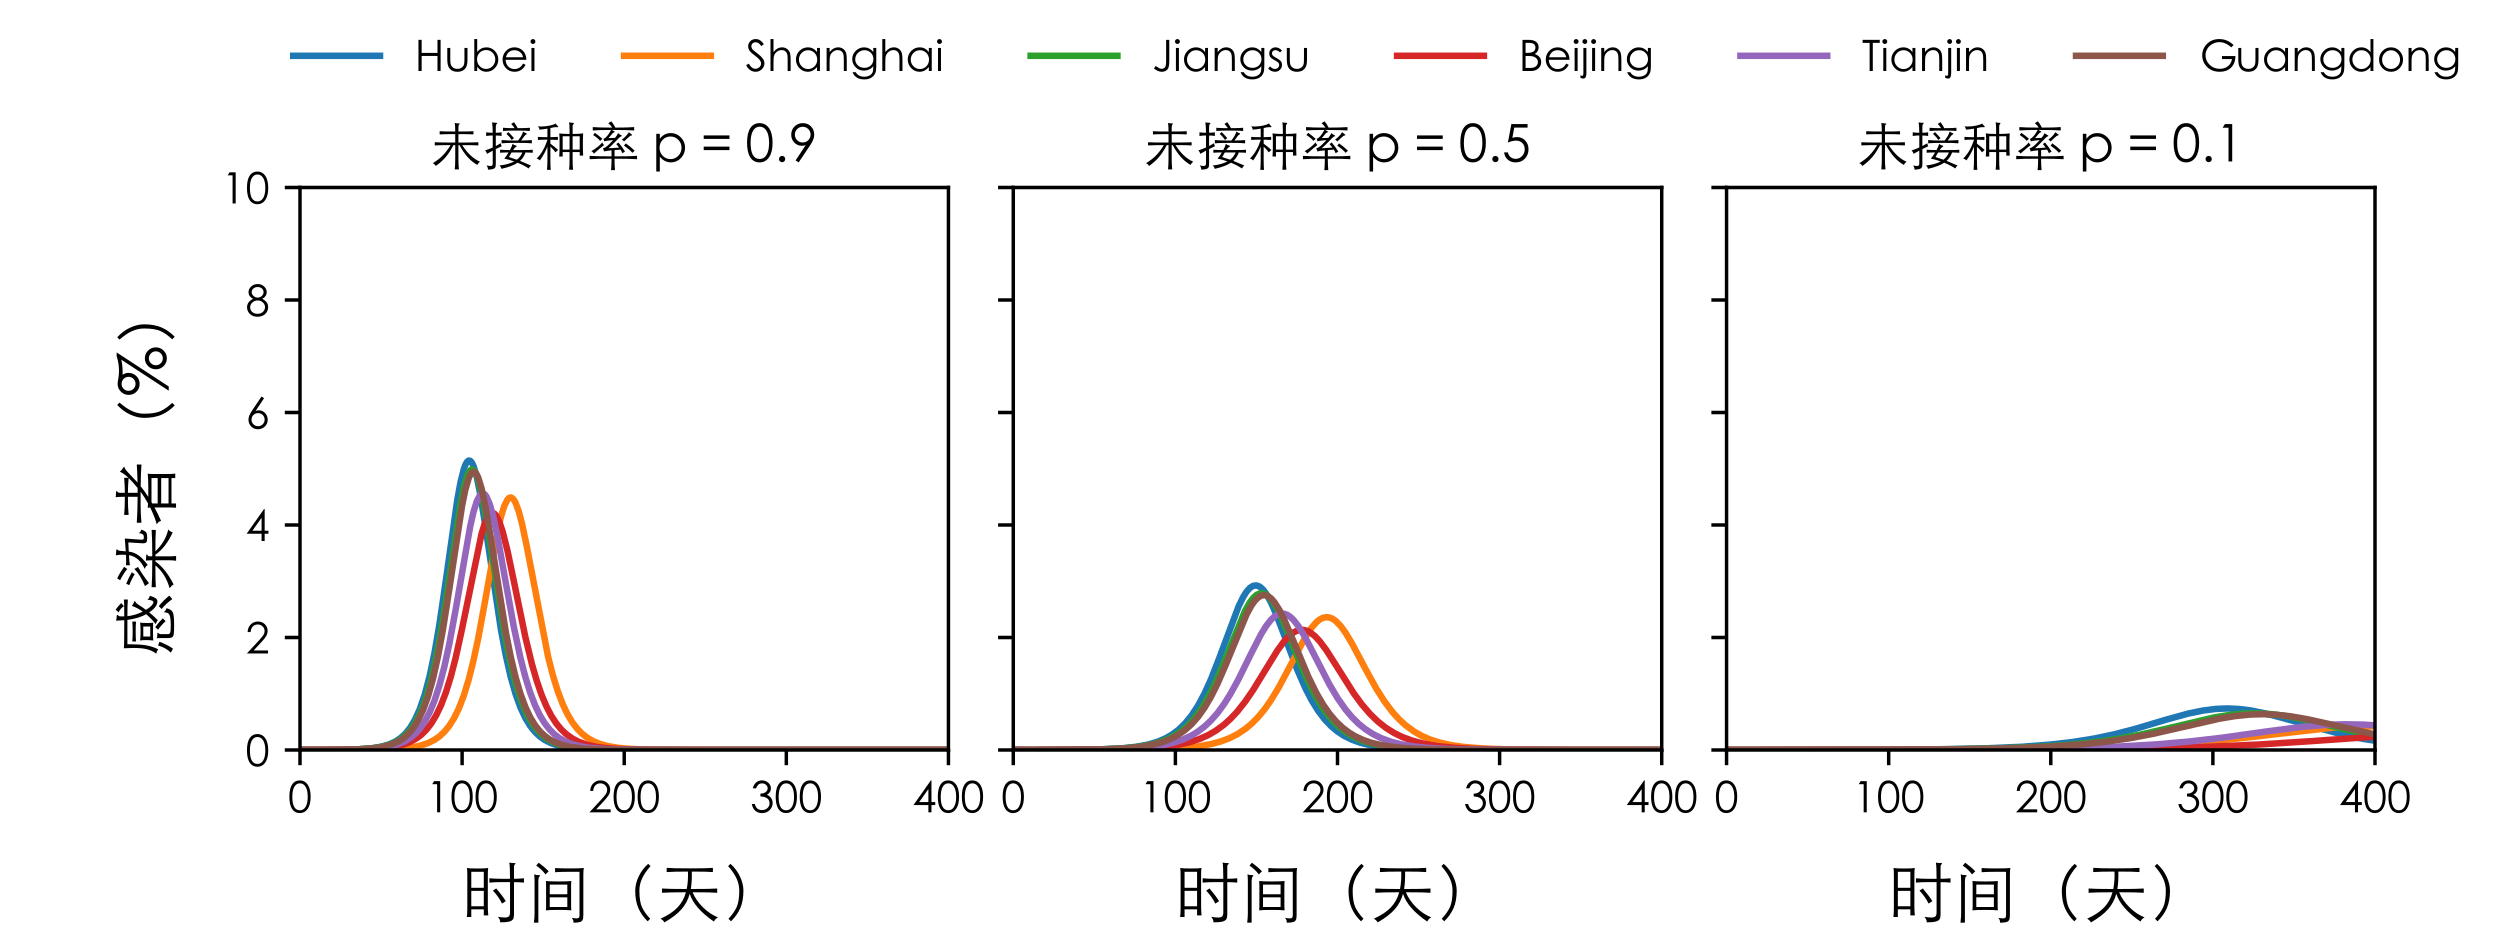<?xml version="1.0" encoding="utf-8" standalone="no"?>
<!DOCTYPE svg PUBLIC "-//W3C//DTD SVG 1.1//EN"
  "http://www.w3.org/Graphics/SVG/1.1/DTD/svg11.dtd">
<!-- Created with matplotlib (https://matplotlib.org/) -->
<svg height="216pt" version="1.1" viewBox="0 0 576 216" width="576pt" xmlns="http://www.w3.org/2000/svg" xmlns:xlink="http://www.w3.org/1999/xlink">
 <defs>
  <style type="text/css">
*{stroke-linecap:butt;stroke-linejoin:round;}
  </style>
 </defs>
 <g id="figure_1">
  <g id="patch_1">
   <path d="M 0 216 
L 576 216 
L 576 0 
L 0 0 
z
" style="fill:#ffffff;"/>
  </g>
  <g id="axes_1">
   <g id="patch_2">
    <path d="M 69.12 172.8 
L 218.52 172.8 
L 218.52 43.2 
L 69.12 43.2 
z
" style="fill:#ffffff;"/>
   </g>
   <g id="matplotlib.axis_1">
    <g id="xtick_1">
     <g id="line2d_1">
      <defs>
       <path d="M 0 0 
L 0 3.5 
" id="m5a67a40edb" style="stroke:#000000;stroke-width:0.8;"/>
      </defs>
      <g>
       <use style="stroke:#000000;stroke-width:0.8;" x="69.12" xlink:href="#m5a67a40edb" y="172.8"/>
      </g>
     </g>
     <g id="text_1">
      <!-- 0 -->
      <defs>
       <path d="M 27.297 -1.797 
Q 15.703 -1.797 9.453 7.75 
Q 3.203 17.297 3.203 35.906 
Q 3.203 54.5 9.453 64.047 
Q 15.703 73.594 27.297 73.594 
Q 38.703 73.594 45.453 63.844 
Q 52.203 54.094 52.203 35.906 
Q 52.203 17.703 45.391 7.953 
Q 38.594 -1.797 27.297 -1.797 
z
M 27.5 66.797 
Q 19.203 66.797 14.594 58.797 
Q 10 50.797 10 35.703 
Q 10 4.703 27.5 4.703 
Q 36 4.703 40.75 12.844 
Q 45.5 21 45.5 35.703 
Q 45.5 50.797 40.594 58.797 
Q 35.703 66.797 27.5 66.797 
z
" id="STXihei-48"/>
      </defs>
      <g transform="translate(66.35 187.159)scale(0.1 -0.1)">
       <use xlink:href="#STXihei-48"/>
      </g>
     </g>
    </g>
    <g id="xtick_2">
     <g id="line2d_2">
      <g>
       <use style="stroke:#000000;stroke-width:0.8;" x="106.47" xlink:href="#m5a67a40edb" y="172.8"/>
      </g>
     </g>
     <g id="text_2">
      <!-- 100 -->
      <defs>
       <path d="M 18.5 71.797 
L 32.594 71.797 
L 32.594 0 
L 25.5 0 
L 25.5 64.797 
L 14.203 64.797 
z
" id="STXihei-49"/>
      </defs>
      <g transform="translate(98.159 187.159)scale(0.1 -0.1)">
       <use xlink:href="#STXihei-49"/>
       <use x="55.4" xlink:href="#STXihei-48"/>
       <use x="110.8" xlink:href="#STXihei-48"/>
      </g>
     </g>
    </g>
    <g id="xtick_3">
     <g id="line2d_3">
      <g>
       <use style="stroke:#000000;stroke-width:0.8;" x="143.82" xlink:href="#m5a67a40edb" y="172.8"/>
      </g>
     </g>
     <g id="text_3">
      <!-- 200 -->
      <defs>
       <path d="M 11.594 49.297 
L 4.703 49.297 
Q 5.203 60.297 12 66.938 
Q 18.797 73.594 28.594 73.594 
Q 38.094 73.594 44.438 67.344 
Q 50.797 61.094 50.797 52.094 
Q 50.797 45.406 47.25 39.703 
Q 43.703 34 36.5 26.203 
L 18.594 6.906 
L 51.797 6.906 
L 51.797 0 
L 3 0 
L 30.406 29.594 
Q 37.594 37.406 40.688 41.906 
Q 43.797 46.406 43.797 52 
Q 43.797 58 39.25 62.391 
Q 34.703 66.797 28.203 66.797 
Q 21.203 66.797 16.75 62.25 
Q 12.297 57.703 11.594 49.297 
z
" id="STXihei-50"/>
      </defs>
      <g transform="translate(135.509 187.159)scale(0.1 -0.1)">
       <use xlink:href="#STXihei-50"/>
       <use x="55.4" xlink:href="#STXihei-48"/>
       <use x="110.8" xlink:href="#STXihei-48"/>
      </g>
     </g>
    </g>
    <g id="xtick_4">
     <g id="line2d_4">
      <g>
       <use style="stroke:#000000;stroke-width:0.8;" x="181.17" xlink:href="#m5a67a40edb" y="172.8"/>
      </g>
     </g>
     <g id="text_4">
      <!-- 300 -->
      <defs>
       <path d="M 13.203 55.203 
L 5.906 55.203 
Q 7.906 64.094 13.547 68.844 
Q 19.203 73.594 27 73.594 
Q 35.5 73.594 41.547 68.188 
Q 47.594 62.797 47.594 55.094 
Q 47.594 45.797 38.406 40.406 
Q 44.703 37.797 48.141 32.641 
Q 51.594 27.5 51.594 21.406 
Q 51.594 11.906 44.641 5.047 
Q 37.703 -1.797 27.094 -1.797 
Q 17.703 -1.797 11.594 3.547 
Q 5.5 8.906 3.5 19.203 
L 10.5 19.203 
Q 12.406 12.094 16.344 8.641 
Q 20.297 5.203 27.203 5.203 
Q 34.703 5.203 39.594 9.797 
Q 44.5 14.406 44.5 20.797 
Q 44.5 28 39.094 32.141 
Q 33.703 36.297 23.406 36.5 
L 23.406 43.094 
Q 30.797 43.094 35.438 46.5 
Q 40.094 49.906 40.094 55.094 
Q 40.094 60 36.344 63.344 
Q 32.594 66.703 27 66.703 
Q 22 66.703 18.75 63.844 
Q 15.5 61 13.203 55.203 
z
" id="STXihei-51"/>
      </defs>
      <g transform="translate(172.859 187.159)scale(0.1 -0.1)">
       <use xlink:href="#STXihei-51"/>
       <use x="55.4" xlink:href="#STXihei-48"/>
       <use x="110.8" xlink:href="#STXihei-48"/>
      </g>
     </g>
    </g>
    <g id="xtick_5">
     <g id="line2d_5">
      <g>
       <use style="stroke:#000000;stroke-width:0.8;" x="218.52" xlink:href="#m5a67a40edb" y="172.8"/>
      </g>
     </g>
     <g id="text_5">
      <!-- 400 -->
      <defs>
       <path d="M 42.594 73.594 
L 44 73.594 
L 44 23.594 
L 52.703 23.594 
L 52.703 16.703 
L 44 16.703 
L 44 0 
L 36.906 0 
L 36.906 16.703 
L 2.5 16.703 
z
M 36.906 23.594 
L 36.906 53.5 
L 15.703 23.594 
z
" id="STXihei-52"/>
      </defs>
      <g transform="translate(210.209 187.159)scale(0.1 -0.1)">
       <use xlink:href="#STXihei-52"/>
       <use x="55.4" xlink:href="#STXihei-48"/>
       <use x="110.8" xlink:href="#STXihei-48"/>
      </g>
     </g>
    </g>
    <g id="text_6">
     <!-- 时间（天） -->
     <defs>
      <path d="M 74.594 51.094 
Q 74.594 70.594 73.5 76 
Q 76.094 75.297 81.297 75.297 
Q 83 75.297 83 74.5 
Q 83 73.703 81.844 73.047 
Q 80.703 72.406 80.703 69.094 
L 80.703 51.094 
Q 89.094 51.203 96 51.906 
L 96 45.203 
Q 90.594 45.906 80.703 45.906 
L 80.703 -3.703 
Q 80.703 -8.406 79.25 -10.906 
Q 77.797 -13.406 73.297 -14.594 
Q 68.797 -15.797 59.5 -15.797 
Q 59.5 -11.094 55.906 -7.297 
Q 62.594 -8.406 66.641 -8.406 
Q 70.703 -8.406 72.641 -6.797 
Q 74.594 -5.203 74.594 -0.297 
L 74.594 46 
L 61.797 46 
Q 50.906 46 42.906 45.203 
L 42.906 51.906 
Q 50.797 51.094 61.797 51.094 
z
M 15.094 4.203 
L 15.094 -7.594 
L 8.297 -7.594 
Q 9 -1.906 9 6.703 
L 9 56.594 
Q 9 64.594 8.406 67.703 
Q 11.594 66.906 24.75 66.906 
Q 37.906 66.906 41.094 67.703 
Q 40.5 65.094 40.5 56.594 
L 40.5 8.094 
Q 40.5 1.703 41.203 -5.094 
L 34.297 -5.094 
L 34.297 4.203 
z
M 34.297 37.297 
L 34.297 61.797 
L 15.094 61.797 
L 15.094 37.297 
z
M 34.297 8.906 
L 34.297 32.594 
L 15.094 32.594 
L 15.094 8.906 
z
M 68.094 16.797 
L 62.297 13 
Q 57.297 23.406 48.297 32.906 
L 53.406 36.297 
Q 62.797 25.297 68.094 16.797 
z
" id="STXihei-26102"/>
      <path d="M 34 62.594 
L 29 57.797 
Q 24.203 64.906 14.797 71.406 
L 18.594 75.797 
Q 27.797 69.094 34 62.594 
z
M 87.906 67.703 
Q 87.203 64.094 87.203 56.406 
L 87.203 -4.703 
Q 87.203 -9.797 86.047 -12.141 
Q 84.906 -14.5 81.844 -15.344 
Q 78.797 -16.203 72.094 -16.406 
Q 72.406 -12.297 69.406 -8.906 
Q 74 -9.703 76.5 -9.703 
Q 79 -9.703 80.141 -8.797 
Q 81.297 -7.906 81.297 -5 
L 81.297 61.797 
L 62.203 61.797 
Q 51.5 61.797 43.797 61.203 
L 43.797 67.594 
Q 51.297 67 66.688 67 
Q 82.094 67 87.906 67.703 
z
M 11.797 58 
Q 14.297 57.094 15.188 56.938 
Q 16.094 56.797 18.438 56.797 
Q 20.797 56.797 20.797 56.047 
Q 20.797 55.297 19.297 54.094 
Q 18.906 53.797 18.5 51.797 
Q 18.094 49.797 18.094 47.5 
L 18.094 -16.297 
L 11.297 -16.297 
Q 12.297 -7.297 12.297 -2.406 
L 12.297 45.406 
Q 12.297 51.906 11.797 58 
z
M 68.703 2.594 
Q 63.203 3.297 49.141 3.297 
Q 35.094 3.297 29.703 2.594 
Q 30 7.094 30 8.797 
L 30 41.5 
Q 30 44.5 29.703 47.703 
Q 35 47 49.094 47 
Q 63.203 47 68.703 47.703 
Q 68.406 45.203 68.406 41.5 
L 68.406 8.797 
Q 68.406 5.203 68.703 2.594 
z
M 62.594 27.297 
L 62.594 42.203 
L 35.594 42.203 
L 35.594 27.297 
z
M 35.594 22.594 
L 35.594 7.797 
L 62.594 7.797 
L 62.594 22.594 
z
" id="STXihei-38388"/>
      <path d="M 90.406 70.594 
Q 81.703 60.797 77.5 51.688 
Q 73.297 42.594 73.297 33 
Q 73.297 16.203 77.344 7.453 
Q 81.406 -1.297 89.906 -10.297 
L 86 -14.203 
Q 76.406 -4.797 71.656 6.25 
Q 66.906 17.297 66.906 32.906 
Q 66.906 43.203 72.047 54.344 
Q 77.203 65.5 86.797 74.094 
z
" id="STXihei-65288"/>
      <path d="M 47.906 62.203 
Q 25.906 62.203 15.203 61.406 
L 15.203 67.906 
Q 23.703 67.094 51.047 67.094 
Q 78.406 67.094 86.203 67.906 
L 86.203 61.406 
Q 78.406 62.203 53.797 62.203 
Q 54.203 46.906 52.297 35.406 
Q 84.406 35.406 92.797 36.203 
L 92.797 29.594 
Q 84.906 30.406 55 30.406 
Q 60.203 17.906 70.844 7.344 
Q 81.5 -3.203 94.094 -8.203 
Q 90.094 -9.906 87.797 -14.594 
Q 57.594 6.094 50.594 28.094 
Q 47 14.594 37.953 4.297 
Q 28.906 -6 11.703 -15.906 
Q 10.094 -12.594 5.797 -10.203 
Q 22.406 -2.797 31.75 6.953 
Q 41.094 16.703 44.797 30.406 
Q 18.5 30.406 8.094 29.594 
L 8.094 36.203 
Q 15.906 35.406 46 35.406 
Q 48.406 46.797 47.906 62.203 
z
" id="STXihei-22825"/>
      <path d="M 13.203 74.094 
Q 22.797 65.5 27.938 54.344 
Q 33.094 43.203 33.094 32.906 
Q 33.094 17.297 28.344 6.25 
Q 23.594 -4.797 14 -14.203 
L 10.094 -10.297 
Q 18.594 -1.297 22.641 7.453 
Q 26.703 16.203 26.703 33 
Q 26.703 42.594 22.5 51.688 
Q 18.297 60.797 9.594 70.594 
z
" id="STXihei-65289"/>
     </defs>
     <g transform="translate(106.32 210.139)scale(0.15 -0.15)">
      <use xlink:href="#STXihei-26102"/>
      <use x="100" xlink:href="#STXihei-38388"/>
      <use x="200" xlink:href="#STXihei-65288"/>
      <use x="300" xlink:href="#STXihei-22825"/>
      <use x="400" xlink:href="#STXihei-65289"/>
     </g>
    </g>
   </g>
   <g id="matplotlib.axis_2">
    <g id="ytick_1">
     <g id="line2d_6">
      <defs>
       <path d="M 0 0 
L -3.5 0 
" id="m5d450d55cb" style="stroke:#000000;stroke-width:0.8;"/>
      </defs>
      <g>
       <use style="stroke:#000000;stroke-width:0.8;" x="69.12" xlink:href="#m5d450d55cb" y="172.8"/>
      </g>
     </g>
     <g id="text_7">
      <!-- 0 -->
      <g transform="translate(56.579 176.48)scale(0.1 -0.1)">
       <use xlink:href="#STXihei-48"/>
      </g>
     </g>
    </g>
    <g id="ytick_2">
     <g id="line2d_7">
      <g>
       <use style="stroke:#000000;stroke-width:0.8;" x="69.12" xlink:href="#m5d450d55cb" y="146.88"/>
      </g>
     </g>
     <g id="text_8">
      <!-- 2 -->
      <g transform="translate(56.579 150.56)scale(0.1 -0.1)">
       <use xlink:href="#STXihei-50"/>
      </g>
     </g>
    </g>
    <g id="ytick_3">
     <g id="line2d_8">
      <g>
       <use style="stroke:#000000;stroke-width:0.8;" x="69.12" xlink:href="#m5d450d55cb" y="120.96"/>
      </g>
     </g>
     <g id="text_9">
      <!-- 4 -->
      <g transform="translate(56.579 124.64)scale(0.1 -0.1)">
       <use xlink:href="#STXihei-52"/>
      </g>
     </g>
    </g>
    <g id="ytick_4">
     <g id="line2d_9">
      <g>
       <use style="stroke:#000000;stroke-width:0.8;" x="69.12" xlink:href="#m5d450d55cb" y="95.04"/>
      </g>
     </g>
     <g id="text_10">
      <!-- 6 -->
      <defs>
       <path d="M 36.703 73.594 
L 42.594 69.797 
L 23.203 40.406 
Q 27.297 41.797 31 41.797 
Q 39 41.797 45 35.438 
Q 51 29.094 51 20.094 
Q 51 10.797 44.453 4.5 
Q 37.906 -1.797 28.5 -1.797 
Q 19.203 -1.797 12.953 4.594 
Q 6.703 11 6.703 20.203 
Q 6.703 24.594 8.391 29.25 
Q 10.094 33.906 14.906 41.094 
z
M 43.906 20.297 
Q 43.906 26.594 39.5 31 
Q 35.094 35.406 28.797 35.406 
Q 22.5 35.406 18.094 31 
Q 13.703 26.594 13.703 20.297 
Q 13.703 14 18.141 9.594 
Q 22.594 5.203 28.797 5.203 
Q 35 5.203 39.453 9.594 
Q 43.906 14 43.906 20.297 
z
" id="STXihei-54"/>
      </defs>
      <g transform="translate(56.579 98.72)scale(0.1 -0.1)">
       <use xlink:href="#STXihei-54"/>
      </g>
     </g>
    </g>
    <g id="ytick_5">
     <g id="line2d_10">
      <g>
       <use style="stroke:#000000;stroke-width:0.8;" x="69.12" xlink:href="#m5d450d55cb" y="69.12"/>
      </g>
     </g>
     <g id="text_11">
      <!-- 8 -->
      <defs>
       <path d="M 38.406 39.406 
Q 52 32.703 52 20.594 
Q 52 11 45.25 4.594 
Q 38.5 -1.797 27.594 -1.797 
Q 16.594 -1.797 10 4.594 
Q 3.406 11 3.406 20 
Q 3.406 32.594 17.297 39.406 
Q 6.797 45 6.797 54.906 
Q 6.797 62.297 12.938 67.938 
Q 19.094 73.594 28.094 73.594 
Q 36.5 73.594 42.594 68.094 
Q 48.703 62.594 48.703 54.703 
Q 48.703 45.094 38.406 39.406 
z
M 41.5 55 
Q 41.5 59.797 37.75 63.25 
Q 34 66.703 27.703 66.703 
Q 21.906 66.703 18 63.25 
Q 14.094 59.797 14.094 54.797 
Q 14.094 50 18.344 46.141 
Q 22.594 42.297 28 42.297 
Q 33.406 42.297 37.453 46.094 
Q 41.5 49.906 41.5 55 
z
M 44.797 20.5 
Q 44.797 26.594 39.844 31.188 
Q 34.906 35.797 28.094 35.797 
Q 20.797 35.797 15.688 31.047 
Q 10.594 26.297 10.594 19.797 
Q 10.594 13.406 15.297 9.203 
Q 20 5 27.703 5 
Q 35.203 5 40 9.5 
Q 44.797 14 44.797 20.5 
z
" id="STXihei-56"/>
      </defs>
      <g transform="translate(56.579 72.8)scale(0.1 -0.1)">
       <use xlink:href="#STXihei-56"/>
      </g>
     </g>
    </g>
    <g id="ytick_6">
     <g id="line2d_11">
      <g>
       <use style="stroke:#000000;stroke-width:0.8;" x="69.12" xlink:href="#m5d450d55cb" y="43.2"/>
      </g>
     </g>
     <g id="text_12">
      <!-- 10 -->
      <g transform="translate(51.039 46.88)scale(0.1 -0.1)">
       <use xlink:href="#STXihei-49"/>
       <use x="55.4" xlink:href="#STXihei-48"/>
      </g>
     </g>
    </g>
    <g id="text_13">
     <!-- 感染者（%） -->
     <defs>
      <path d="M 82.406 68 
L 77.703 63.797 
Q 74.5 68.906 68.203 72.094 
L 72.406 76.594 
Q 78.797 71.906 82.406 68 
z
M 56.594 58.5 
L 19.203 58.5 
Q 19.203 40.703 17.703 30.844 
Q 16.203 21 11.5 11.203 
Q 8.594 13.406 4.703 14.203 
Q 9.406 20.297 11.453 28.25 
Q 13.5 36.203 13.5 49 
Q 13.5 55.5 13 64 
Q 15.906 63.297 56.094 63.297 
Q 55.594 68.797 55.406 76 
Q 58.5 74.906 62.703 74.906 
Q 64.203 74.906 64.203 74.047 
Q 64.203 73.203 63.344 72.594 
Q 62.5 72 62.203 71 
Q 61.906 70 61.906 68 
Q 61.906 66 62 63.297 
Q 84.406 63.297 87.906 64 
L 87.906 57.797 
Q 80.297 58.5 62.297 58.5 
Q 63.5 46.594 69.297 34.906 
Q 75.094 42.906 78.094 51.594 
Q 81.406 49.094 84.406 48.094 
Q 85.406 47.797 85.406 47.141 
Q 85.406 46.5 83.797 45.844 
Q 82.203 45.203 79.797 41.406 
Q 75.594 34.594 72 30 
Q 75.703 23.906 78.703 21.25 
Q 81.703 18.594 83.547 18.594 
Q 85.406 18.594 86.297 20.844 
Q 87.203 23.094 87.594 27.703 
Q 90 24.703 93.594 24.094 
Q 92.406 19.703 90.453 16.047 
Q 88.5 12.406 85.094 12.406 
Q 76.594 12.406 68.094 25 
Q 62.797 18.203 55.906 11.703 
Q 53.906 13.906 50.094 15.094 
Q 57.203 20.297 65.297 29.594 
Q 58.906 41.094 56.594 58.5 
z
M 23.5 51 
Q 29.094 50.406 38.797 50.406 
Q 48.5 50.406 54 51 
L 54 45.203 
Q 49.703 45.797 38.75 45.797 
Q 27.797 45.797 23.5 45.203 
z
M 52.406 39 
Q 51.797 33.594 51.797 28.438 
Q 51.797 23.297 52.297 18.797 
Q 48.406 19.203 38.75 19.203 
Q 29.094 19.203 24.906 18.797 
Q 25.594 24.703 25.594 30 
Q 25.594 35.297 24.906 39 
Q 30.406 38.297 38.594 38.297 
Q 46.797 38.297 52.406 39 
z
M 46.406 23.406 
L 46.406 34.094 
L 31 34.094 
L 31 23.406 
z
M 59 4.094 
L 54.594 -0.203 
Q 47.906 7.094 41.5 11.406 
L 45.5 15.703 
Q 52.703 10.703 59 4.094 
z
M 74.5 -1.5 
Q 73.297 -6.594 71 -9.094 
Q 68.703 -11.594 63.844 -12.438 
Q 59 -13.297 48.141 -13.297 
Q 37.297 -13.297 34.141 -12.641 
Q 31 -12 29.844 -10.094 
Q 28.703 -8.203 28.703 -4.406 
L 28.703 7.594 
Q 28.703 11.906 28.297 13.406 
Q 31 12.5 35.406 12.5 
Q 36.797 12.5 36.797 11.844 
Q 36.797 11.203 35.75 10.25 
Q 34.703 9.297 34.703 6.906 
L 34.703 -4 
Q 34.703 -6.297 37.047 -7.188 
Q 39.406 -8.094 48.594 -8.094 
Q 55.203 -8.094 59.891 -7.344 
Q 64.594 -6.594 66.297 -4.688 
Q 68 -2.797 68.297 2.703 
Q 70.797 -0.594 74.5 -1.5 
z
M 23 9.297 
Q 18.594 -2.594 12.5 -11.5 
L 6.297 -8.297 
Q 14.297 0.094 17.203 11.406 
z
M 93.906 -5.906 
L 88.5 -10.5 
Q 81.906 -1 73.297 5.906 
L 77.703 10.297 
Q 86.5 3.406 93.906 -5.906 
z
" id="STXihei-24863"/>
      <path d="M 61.5 56.406 
Q 60.5 48.094 55.641 41.344 
Q 50.797 34.594 40.906 27.203 
Q 39.094 30.594 34.906 31.906 
Q 53.703 40.797 56 56.094 
Q 46.406 55.703 40.5 54.594 
L 40.5 60.594 
Q 43.5 60.406 47.297 60.406 
Q 51.094 60.406 56.5 60.703 
Q 56.703 63.797 56.703 67.344 
Q 56.703 70.906 55.797 76.297 
Q 58.406 75.703 63 75.703 
Q 64.797 75.703 64.797 74.891 
Q 64.797 74.094 63.938 73.188 
Q 63.094 72.297 62.688 70 
Q 62.297 67.703 61.906 61 
Q 76 61.906 81.594 62.5 
L 79.797 38 
Q 79.594 35.094 80.25 34.141 
Q 80.906 33.203 83.594 33.203 
Q 86.297 33.203 87.75 34.641 
Q 89.203 36.094 90 40.906 
Q 91.797 37.906 95.297 37.203 
Q 93.797 32.906 92.438 31.094 
Q 91.094 29.297 88.891 28.688 
Q 86.703 28.094 81.953 28.094 
Q 77.203 28.094 75.703 29.5 
Q 74.203 30.906 74.203 34.5 
Q 74.203 34.797 74.406 38 
L 75.594 57.094 
z
M 38.094 63.594 
L 34.797 58.703 
Q 27.594 64.703 17.5 69.703 
L 20.406 74.203 
Q 29.703 69.703 38.094 63.594 
z
M 29.703 51.703 
L 26.703 47.203 
Q 20.406 51.594 9.906 55.594 
L 12.203 60.297 
Q 20.797 56.906 29.703 51.703 
z
M 38 42.297 
Q 24.906 34.594 13 25.297 
L 8.5 31.5 
Q 25.094 38.203 35 47.906 
Q 35.797 44.703 38 42.297 
z
M 54.203 20.297 
Q 81.297 20.297 94.797 21.297 
L 94.797 14.797 
Q 81.703 15.594 61.906 15.5 
Q 77.203 -0.406 95.594 -4.203 
Q 92.406 -6.5 91 -11.094 
Q 67.797 -0.5 56.703 15.5 
L 54.203 15.5 
L 54.203 -6 
Q 54.203 -11.797 54.797 -16.297 
L 47.406 -16.297 
Q 48.203 -11.203 48.203 -6 
L 48.203 15.5 
L 46.297 15.5 
Q 35.406 -0.203 11 -12.5 
Q 9.5 -9.5 5.297 -6.297 
Q 27.406 -0.094 40.406 15.5 
Q 13.906 15.5 6.797 14.797 
L 6.797 21.297 
Q 20.203 20.297 48.203 20.297 
Q 48 27.297 47.594 30.094 
Q 51.406 29.594 54.297 29.594 
Q 57.203 29.594 57.203 28.844 
Q 57.203 28.094 55.703 27.344 
Q 54.203 26.594 54.203 24.594 
z
" id="STXihei-26579"/>
      <path d="M 45.703 57.703 
Q 27.797 57.703 17.797 56.594 
L 17.797 63.5 
Q 26.5 62.5 45.703 62.406 
Q 45.703 72.094 45 76.594 
Q 47.5 76 52.5 76 
Q 54.297 76 54.297 75.297 
Q 54.297 74.594 53.047 73.594 
Q 51.797 72.594 51.797 70.094 
L 51.797 62.406 
Q 64.297 62.5 74.797 63.5 
L 74.797 56.797 
Q 81 63.203 84.297 70.094 
Q 86.906 66.906 89.094 65.797 
Q 91.297 64.703 91.297 63.594 
Q 91.297 62.5 89.391 62.25 
Q 87.5 62 80.094 54.75 
Q 72.703 47.5 67.594 42.906 
Q 86.594 43.406 95.203 44.094 
L 95.203 36.906 
Q 82.203 38 61.797 38.094 
Q 53.297 31.297 45.5 26.406 
L 59.703 26.406 
Q 73.406 26.406 81.203 27.297 
Q 80.703 24.406 80.703 19.594 
L 80.703 -5 
Q 80.703 -9.5 81.297 -15 
L 74.406 -15 
L 74.406 -9.203 
L 35.406 -9.203 
L 35.406 -16.203 
L 28.797 -16.203 
Q 29.297 -11.906 29.297 -6.203 
L 29.297 16.906 
Q 19 11.297 8.703 6.797 
Q 7.5 11.406 3.297 13.406 
Q 14.703 16.406 29.203 23.5 
Q 29.094 25 28.703 27.297 
Q 31.5 26.906 35.406 26.797 
Q 45.203 32.094 53.406 38.203 
L 32.5 38.203 
Q 18.906 38.203 5.797 36.906 
L 5.797 44.094 
Q 22.5 42.906 45.703 42.797 
z
M 74.594 56.594 
Q 64.203 57.594 51.797 57.703 
L 51.797 42.797 
L 59.203 42.797 
Q 69.797 51.594 74.594 56.594 
z
M 35.406 12 
L 74.406 12 
L 74.406 21.5 
L 37.406 21.5 
L 35.406 20.297 
z
M 74.406 6.594 
L 35.406 6.594 
L 35.406 -4.703 
L 74.406 -4.703 
z
" id="STXihei-32773"/>
      <path d="M 67.406 75 
L 15.094 -5 
L 8.594 -5 
L 56.297 67.906 
Q 50.5 66.5 44.453 66.094 
Q 38.406 65.703 35.594 65.797 
L 33 65.906 
Q 36 61.703 36 57 
Q 36 49.797 31.141 44.75 
Q 26.297 39.703 19 39.703 
Q 12 39.703 7.094 44.594 
Q 2.203 49.5 2.203 56.594 
Q 2.203 63.703 7.25 68.594 
Q 12.297 73.5 18.906 73.5 
Q 21.594 73.5 25 72.797 
Q 31.594 71.406 38.906 71.406 
Q 50.5 71.406 61.703 75 
z
M 29.906 56.703 
Q 29.906 61.203 26.75 64.297 
Q 23.594 67.406 19.094 67.406 
Q 14.703 67.406 11.547 64.25 
Q 8.406 61.094 8.406 56.703 
Q 8.406 52.297 11.547 49.141 
Q 14.703 46 19.094 46 
Q 23.594 46 26.75 49.094 
Q 29.906 52.203 29.906 56.703 
z
M 41.5 14.797 
Q 41.5 21.703 46.453 26.703 
Q 51.406 31.703 58.297 31.703 
Q 65.297 31.703 70.25 26.75 
Q 75.203 21.797 75.203 14.797 
Q 75.203 7.797 70.25 2.844 
Q 65.297 -2.094 58.297 -2.094 
Q 51.406 -2.094 46.453 2.844 
Q 41.5 7.797 41.5 14.797 
z
M 69.094 14.797 
Q 69.094 19.203 65.938 22.344 
Q 62.797 25.5 58.297 25.5 
Q 53.906 25.5 50.797 22.344 
Q 47.703 19.203 47.703 14.797 
Q 47.703 10.406 50.797 7.25 
Q 53.906 4.094 58.297 4.094 
Q 62.797 4.094 65.938 7.188 
Q 69.094 10.297 69.094 14.797 
z
" id="STXihei-37"/>
     </defs>
     <g transform="translate(38.128 151.312)rotate(-90)scale(0.15 -0.15)">
      <use xlink:href="#STXihei-24863"/>
      <use x="100" xlink:href="#STXihei-26579"/>
      <use x="200" xlink:href="#STXihei-32773"/>
      <use x="300" xlink:href="#STXihei-65288"/>
      <use x="400" xlink:href="#STXihei-37"/>
      <use x="477.5" xlink:href="#STXihei-65289"/>
     </g>
    </g>
   </g>
   <g id="line2d_12">
    <path clip-path="url(#pc9b3ebdcb5)" d="M 69.12 172.787 
L 73.975 172.786 
L 82.192 172.652 
L 85.554 172.406 
L 87.795 172.046 
L 89.662 171.508 
L 91.156 170.815 
L 92.277 170.066 
L 93.397 169.043 
L 94.518 167.653 
L 95.638 165.778 
L 96.759 163.276 
L 97.879 159.983 
L 99 155.73 
L 100.121 150.381 
L 101.241 143.885 
L 102.735 133.691 
L 105.35 115.243 
L 106.097 111.146 
L 106.844 108.13 
L 107.217 107.104 
L 107.591 106.428 
L 107.964 106.115 
L 108.338 106.168 
L 108.711 106.584 
L 109.085 107.352 
L 109.832 109.86 
L 110.579 113.474 
L 111.699 120.348 
L 115.434 145.176 
L 116.555 151.087 
L 117.675 155.979 
L 118.796 159.913 
L 119.916 163.011 
L 121.037 165.412 
L 122.157 167.252 
L 123.278 168.648 
L 124.398 169.702 
L 125.519 170.493 
L 127.013 171.246 
L 128.506 171.755 
L 130.374 172.165 
L 132.988 172.485 
L 136.724 172.684 
L 143.446 172.781 
L 169.965 172.8 
L 330.57 172.8 
L 330.57 172.8 
" style="fill:none;stroke:#1f77b4;stroke-linecap:square;stroke-width:1.5;"/>
   </g>
   <g id="line2d_13">
    <path clip-path="url(#pc9b3ebdcb5)" d="M 69.12 172.797 
L 84.807 172.758 
L 91.156 172.574 
L 94.518 172.255 
L 96.759 171.819 
L 98.626 171.205 
L 100.121 170.451 
L 101.241 169.667 
L 102.362 168.631 
L 103.482 167.27 
L 104.603 165.497 
L 105.723 163.208 
L 106.844 160.295 
L 107.964 156.652 
L 109.085 152.203 
L 110.205 146.937 
L 111.699 138.839 
L 114.687 122.224 
L 115.434 119.015 
L 116.181 116.584 
L 116.928 115.085 
L 117.302 114.717 
L 117.675 114.613 
L 118.049 114.773 
L 118.422 115.192 
L 118.796 115.862 
L 119.543 117.897 
L 120.29 120.734 
L 121.41 126.086 
L 126.266 151.251 
L 127.386 155.612 
L 128.506 159.24 
L 129.627 162.195 
L 130.748 164.561 
L 131.868 166.433 
L 132.988 167.9 
L 134.109 169.04 
L 135.23 169.922 
L 136.724 170.79 
L 138.218 171.4 
L 140.085 171.911 
L 142.326 172.285 
L 145.314 172.552 
L 150.169 172.725 
L 160.254 172.794 
L 240.556 172.8 
L 330.57 172.8 
L 330.57 172.8 
" style="fill:none;stroke:#ff7f0e;stroke-linecap:square;stroke-width:1.5;"/>
   </g>
   <g id="line2d_14">
    <path clip-path="url(#pc9b3ebdcb5)" d="M 69.12 172.787 
L 73.975 172.786 
L 82.566 172.641 
L 85.927 172.388 
L 88.168 172.024 
L 90.036 171.487 
L 91.53 170.804 
L 92.65 170.072 
L 93.771 169.081 
L 94.891 167.745 
L 96.012 165.956 
L 97.132 163.586 
L 98.253 160.486 
L 99.374 156.505 
L 100.494 151.516 
L 101.615 145.466 
L 103.109 135.94 
L 106.097 116.117 
L 106.844 112.413 
L 107.591 109.753 
L 107.964 108.88 
L 108.338 108.336 
L 108.711 108.128 
L 109.085 108.261 
L 109.458 108.728 
L 109.832 109.517 
L 110.579 111.988 
L 111.326 115.468 
L 112.446 122.018 
L 116.181 145.644 
L 117.302 151.326 
L 118.422 156.058 
L 119.543 159.891 
L 120.663 162.93 
L 121.784 165.302 
L 122.904 167.133 
L 124.025 168.532 
L 125.145 169.595 
L 126.266 170.398 
L 127.76 171.169 
L 129.254 171.694 
L 131.121 172.121 
L 133.736 172.458 
L 137.47 172.672 
L 144.194 172.778 
L 168.097 172.8 
L 330.57 172.8 
L 330.57 172.8 
" style="fill:none;stroke:#2ca02c;stroke-linecap:square;stroke-width:1.5;"/>
   </g>
   <g id="line2d_15">
    <path clip-path="url(#pc9b3ebdcb5)" d="M 69.12 172.787 
L 73.975 172.789 
L 84.433 172.651 
L 88.542 172.38 
L 91.156 171.989 
L 93.024 171.506 
L 94.518 170.924 
L 96.012 170.085 
L 97.132 169.227 
L 98.253 168.11 
L 99.374 166.665 
L 100.494 164.813 
L 101.615 162.464 
L 102.735 159.527 
L 103.856 155.924 
L 104.976 151.612 
L 106.47 144.813 
L 110.952 122.975 
L 111.699 120.587 
L 112.446 118.971 
L 112.82 118.484 
L 113.193 118.222 
L 113.567 118.187 
L 113.94 118.38 
L 114.314 118.795 
L 115.061 120.259 
L 115.808 122.478 
L 116.928 126.915 
L 118.422 134.056 
L 121.037 146.763 
L 122.531 152.93 
L 123.651 156.816 
L 124.772 160.071 
L 125.892 162.743 
L 127.013 164.904 
L 128.133 166.631 
L 129.254 167.999 
L 130.374 169.075 
L 131.868 170.153 
L 133.362 170.925 
L 135.23 171.585 
L 137.47 172.08 
L 140.085 172.41 
L 143.82 172.638 
L 150.169 172.764 
L 168.097 172.799 
L 330.57 172.8 
L 330.57 172.8 
" style="fill:none;stroke:#d62728;stroke-linecap:square;stroke-width:1.5;"/>
   </g>
   <g id="line2d_16">
    <path clip-path="url(#pc9b3ebdcb5)" d="M 69.12 172.787 
L 73.975 172.788 
L 83.313 172.658 
L 87.048 172.415 
L 89.662 172.028 
L 91.53 171.533 
L 93.024 170.922 
L 94.518 170.023 
L 95.638 169.085 
L 96.759 167.846 
L 97.879 166.217 
L 99 164.099 
L 100.121 161.376 
L 101.241 157.933 
L 102.362 153.675 
L 103.482 148.557 
L 104.976 140.515 
L 108.338 121.258 
L 109.085 117.992 
L 109.832 115.546 
L 110.579 114.08 
L 110.952 113.748 
L 111.326 113.691 
L 111.699 113.908 
L 112.073 114.393 
L 112.82 116.123 
L 113.567 118.75 
L 114.687 123.968 
L 116.555 134.379 
L 118.422 144.62 
L 119.916 151.618 
L 121.037 155.977 
L 122.157 159.582 
L 123.278 162.503 
L 124.398 164.83 
L 125.519 166.663 
L 126.639 168.093 
L 127.76 169.2 
L 128.88 170.054 
L 130.374 170.89 
L 131.868 171.475 
L 133.736 171.963 
L 135.976 172.318 
L 139.338 172.59 
L 144.567 172.743 
L 156.519 172.797 
L 298.075 172.8 
L 330.57 172.8 
L 330.57 172.8 
" style="fill:none;stroke:#9467bd;stroke-linecap:square;stroke-width:1.5;"/>
   </g>
   <g id="line2d_17">
    <path clip-path="url(#pc9b3ebdcb5)" d="M 69.12 172.787 
L 73.975 172.787 
L 82.566 172.653 
L 86.301 172.379 
L 88.542 172.009 
L 90.409 171.464 
L 91.903 170.773 
L 93.024 170.034 
L 94.144 169.034 
L 95.265 167.687 
L 96.385 165.888 
L 97.506 163.508 
L 98.626 160.401 
L 99.747 156.42 
L 100.868 151.442 
L 101.988 145.422 
L 103.482 135.975 
L 106.47 116.448 
L 107.217 112.826 
L 107.964 110.239 
L 108.338 109.396 
L 108.711 108.875 
L 109.085 108.687 
L 109.458 108.831 
L 109.832 109.304 
L 110.205 110.092 
L 110.952 112.541 
L 111.699 115.979 
L 112.82 122.436 
L 116.555 145.743 
L 117.675 151.366 
L 118.796 156.058 
L 119.916 159.865 
L 121.037 162.891 
L 122.157 165.259 
L 123.278 167.088 
L 124.398 168.49 
L 125.519 169.557 
L 126.639 170.365 
L 128.133 171.142 
L 129.627 171.674 
L 131.494 172.106 
L 134.109 172.449 
L 137.844 172.667 
L 144.194 172.775 
L 165.483 172.8 
L 330.57 172.8 
L 330.57 172.8 
" style="fill:none;stroke:#8c564b;stroke-linecap:square;stroke-width:1.5;"/>
   </g>
   <g id="patch_3">
    <path d="M 69.12 172.8 
L 69.12 43.2 
" style="fill:none;stroke:#000000;stroke-linecap:square;stroke-linejoin:miter;stroke-width:0.8;"/>
   </g>
   <g id="patch_4">
    <path d="M 218.52 172.8 
L 218.52 43.2 
" style="fill:none;stroke:#000000;stroke-linecap:square;stroke-linejoin:miter;stroke-width:0.8;"/>
   </g>
   <g id="patch_5">
    <path d="M 69.12 172.8 
L 218.52 172.8 
" style="fill:none;stroke:#000000;stroke-linecap:square;stroke-linejoin:miter;stroke-width:0.8;"/>
   </g>
   <g id="patch_6">
    <path d="M 69.12 43.2 
L 218.52 43.2 
" style="fill:none;stroke:#000000;stroke-linecap:square;stroke-linejoin:miter;stroke-width:0.8;"/>
   </g>
   <g id="text_14">
    <!-- 未接种率 p = 0.9 -->
    <defs>
     <path d="M 46.703 57.5 
Q 46.703 68.297 45.797 74 
Q 49.406 73 53.906 73 
Q 55.5 73 55.5 72.391 
Q 55.5 71.797 54.453 71.141 
Q 53.406 70.5 53.094 68.797 
Q 52.797 67.094 52.797 63.203 
L 52.797 57.5 
Q 75.203 57.5 81.703 58.094 
L 81.703 51.906 
Q 75.594 52.5 52.797 52.5 
L 52.797 36.297 
Q 80 36.297 91.094 36.906 
L 91.094 30.797 
Q 80.203 31.406 60.094 31.406 
Q 75.5 7.406 94.094 -0.406 
Q 91.203 -3 88.906 -6.594 
Q 69.203 4.5 54.797 31.406 
L 52.797 31.406 
L 52.797 3.594 
Q 52.797 -5.297 53.797 -15.297 
L 45.797 -15.297 
Q 46.703 -5.594 46.703 3.594 
L 46.703 31.406 
L 43.297 31.406 
Q 36 17.297 28.5 8.5 
Q 21 -0.297 9.297 -8.797 
Q 7.797 -5.094 3.5 -3.406 
Q 14.703 3.406 22.594 11.406 
Q 30.5 19.406 37.797 31.406 
Q 19 31.406 7.406 30.797 
L 7.406 36.906 
Q 15.703 36.297 46.703 36.297 
L 46.703 52.5 
Q 23.5 52.5 16.797 51.906 
L 16.797 58.094 
Q 23.203 57.5 46.703 57.5 
z
" id="STXihei-26410"/>
     <path d="M 60.594 63.906 
Q 58.297 67.703 54.203 72 
L 59.5 75.5 
Q 64.203 68.906 66.703 63.906 
Q 83.297 63.906 90 64.703 
L 90 58.5 
Q 82.703 59.297 64.25 59.297 
Q 45.797 59.297 38.406 58.5 
L 38.406 64.703 
Q 46.297 63.906 60.594 63.906 
z
M 18.703 26.797 
L 18.703 49.906 
Q 11.406 49.797 6.094 48.906 
L 6.094 56 
Q 11.406 55.094 18.703 55.094 
Q 18.5 69.203 17.406 75.094 
Q 21 74.297 25.094 74.297 
Q 27.203 74.297 27.203 73.5 
Q 27.203 72.703 25.406 71.094 
Q 24.594 70.406 24.594 64.703 
L 24.594 55.094 
Q 31.594 55.203 35.703 56 
L 35.703 48.906 
Q 31 49.797 24.594 49.797 
L 24.594 29.594 
Q 28.594 31.594 34.094 35 
Q 34.406 32 36 29.203 
L 24.594 23.797 
L 24.594 -5.406 
Q 24.594 -9.5 23.438 -11.547 
Q 22.297 -13.594 19.141 -14.547 
Q 16 -15.5 9.594 -15.797 
Q 9.594 -11.406 6.797 -7.703 
Q 11.797 -8.703 14.188 -8.703 
Q 16.594 -8.703 17.641 -7.703 
Q 18.703 -6.703 18.703 -3.297 
L 18.703 20.797 
Q 12.203 17.406 7.703 14.594 
Q 6.906 18.203 4 21.203 
Q 12.094 23.797 18.703 26.797 
z
M 67.406 40.203 
Q 75.094 50 77 57.406 
Q 80.094 55.094 83 54.203 
Q 84.094 53.906 84.094 53 
Q 84.094 52.094 82.188 51.297 
Q 80.297 50.5 73.297 40.203 
Q 87.906 40.5 93.797 41.094 
L 93.797 34.797 
Q 87.906 35.703 64.75 35.703 
Q 41.594 35.703 35.703 34.797 
L 35.703 41.094 
Q 46.594 40.203 59.297 40.203 
z
M 59.5 44.703 
L 55.094 41.297 
Q 50.703 48.094 45 52.797 
L 48.703 56.406 
Q 53.406 52 59.5 44.703 
z
M 49.094 17.297 
Q 37.797 17.297 32.797 16.703 
L 32.797 22.5 
Q 40.703 21.906 51.797 21.906 
Q 55.797 29.406 56.797 33.797 
Q 59.594 31.203 63.297 30.5 
Q 64.797 30.203 64.797 29.453 
Q 64.797 28.703 62.797 27.547 
Q 60.797 26.406 57.797 21.906 
L 74.703 21.906 
Q 90.797 21.906 95.5 22.5 
L 95.5 16.703 
Q 92.594 17.094 81.703 17.297 
Q 78 7.094 71.094 1.094 
Q 82.203 -3.406 92.203 -7.797 
Q 89.5 -9.906 87.703 -13.5 
Q 79.406 -7.703 66.5 -2.406 
Q 56.594 -9.297 35.406 -14.203 
Q 34.594 -10.203 31.406 -7.797 
Q 49.203 -5.797 59.906 0.094 
Q 49.797 3.594 40.906 5.5 
Q 44.906 10.203 49.094 17.297 
z
M 75.5 17.297 
L 54.906 17.297 
L 49.797 8.5 
Q 55.5 6.797 65 3.406 
Q 72.406 9 75.5 17.297 
z
" id="STXihei-25509"/>
     <path d="M 53 18 
L 53 9.406 
L 46.406 9.406 
Q 47 17.797 47 22.797 
L 47 43.594 
Q 47 48.594 46.406 53.906 
Q 51.906 52.906 66.203 52.797 
L 66.203 61.5 
Q 66.203 70.203 65.297 75.203 
Q 68.406 74.203 72.797 74.203 
Q 74.5 74.203 74.5 72.906 
Q 74.5 72 73.297 71.203 
Q 72.094 70.406 72.094 67.297 
L 72.094 52.797 
Q 85.703 52.906 92.297 53.906 
Q 91.797 46.797 91.797 41.594 
L 91.797 25.594 
Q 91.797 21.5 92.297 11.297 
L 85.703 11.297 
L 85.703 18 
L 72.094 18 
L 72.094 2.703 
Q 72.094 -9 73 -15.906 
L 65.297 -15.906 
Q 66.203 -9 66.203 2.703 
L 66.203 18 
z
M 66.203 48.406 
L 53 48.406 
L 53 22.703 
L 66.203 22.703 
z
M 85.703 22.703 
L 85.703 48.406 
L 72.094 48.406 
L 72.094 22.703 
z
M 23.703 63 
Q 16.406 61.703 8.203 61.094 
Q 8.297 64.297 5.406 67.297 
Q 9.094 67.094 12 67.094 
Q 20.094 67.094 28.141 68.844 
Q 36.203 70.594 39.406 72.906 
Q 41.594 69.797 43.5 68.094 
Q 44.406 67.297 44.406 66.5 
Q 44.406 65.703 42.906 65.703 
Q 42.406 65.703 41.703 65.797 
Q 41 65.906 39.797 65.906 
Q 36.297 65.906 29.406 64.094 
L 29.406 46.594 
Q 36.906 46.703 43.797 47.203 
L 43.797 41.297 
Q 36.297 41.797 29.406 41.797 
L 29.406 34.094 
Q 35.906 29.5 44.297 22.094 
L 39.094 17.5 
Q 35.703 22.797 29.406 28.297 
L 29.406 1 
Q 29.406 -7.703 30.094 -16.203 
L 22.906 -16.203 
Q 23.703 -6.5 23.703 1 
L 23.703 28.406 
Q 18.297 14.594 9.203 2 
Q 6.594 4.797 3 5.594 
Q 16.094 18.203 23.703 41.203 
L 23.703 41.906 
Q 13.5 41.906 5.406 41.297 
L 5.406 47.203 
Q 13.5 46.594 23.703 46.594 
z
" id="STXihei-31181"/>
     <path d="M 46 60.5 
Q 21.906 60.5 10.797 59.5 
L 10.797 66 
Q 21.406 65 48 65 
Q 45.203 69.594 40.594 73.5 
L 46.297 77.094 
Q 50.297 72.594 54.094 65 
Q 79.203 65 90.297 66 
L 90.297 59.5 
Q 79.094 60.5 47.5 60.5 
Q 49.5 59.094 51.203 58.344 
Q 52.906 57.594 52.906 56.797 
Q 52.906 56 51.406 55.797 
Q 49.906 55.594 47.047 52 
Q 44.203 48.406 41 44.797 
L 53.594 45.297 
Q 57.5 50.203 59.406 54.406 
Q 63.297 51.094 64.938 50.547 
Q 66.594 50 66.594 49.094 
Q 66.594 48.203 64.844 48 
Q 63.094 47.797 53.906 37.797 
Q 47.594 31.094 41 25.297 
L 61.406 26.594 
Q 59.406 29.203 55.906 33.406 
L 60.094 36.406 
Q 67.797 27.297 72.703 18.906 
L 67.5 15.906 
Q 66.094 19.406 64.094 22.703 
L 52.594 21.797 
L 52.594 9.797 
Q 85.297 9.797 95.797 10.797 
L 95.797 4.297 
Q 82.703 5.297 52.594 5.297 
L 52.594 1.094 
Q 52.594 -7.5 53.5 -16.703 
L 45.906 -16.703 
Q 46.797 -5.906 46.797 1.094 
L 46.797 5.297 
Q 16 5.297 4.797 4.297 
L 4.797 10.797 
Q 15.797 9.797 46.797 9.797 
L 46.797 21.297 
Q 37.297 20.594 32.5 19.203 
Q 32 22.203 30.203 25 
Q 34.703 26.297 38.844 29.891 
Q 43 33.5 49.906 41.094 
L 40.094 40 
Q 35.594 39.594 32.594 38.5 
Q 32.594 41.406 31 43.297 
Q 38 45.406 46 60.5 
z
M 80 56.203 
Q 83.297 53.297 84.797 52.391 
Q 86.297 51.5 86.297 50.797 
Q 86.297 49.906 85.047 49.906 
Q 83.797 49.906 81.844 48.453 
Q 79.906 47 76.656 43.891 
Q 73.406 40.797 70.703 38.297 
Q 69.406 40.5 66.5 42 
Q 74.906 47.703 80 56.203 
z
M 29.297 43.406 
L 24.797 39.5 
Q 20.594 45 11.406 50.797 
L 14.906 54.906 
Q 22.797 49.297 29.297 43.406 
z
M 32.594 31.5 
Q 25.703 26.5 12.906 15 
Q 11.094 18.5 7.906 19.703 
Q 21.5 27.406 29 36.594 
Q 30 33.406 32.594 31.5 
z
M 91.297 20.594 
L 86.797 16.594 
Q 81.297 23 70.703 30.5 
L 74.203 34.703 
Q 83.297 28.406 91.297 20.594 
z
" id="STXihei-29575"/>
     <path id="STXihei-32"/>
     <path d="M 7.703 53.094 
L 14.5 53.094 
L 14.5 43.406 
Q 22.594 54.5 35.594 54.5 
Q 46.797 54.5 54.891 46.25 
Q 63 38 63 26.5 
Q 63 14.797 55 6.5 
Q 47 -1.797 35.797 -1.797 
Q 23.594 -1.797 14.5 9.094 
L 14.5 -19.406 
L 7.703 -19.406 
z
M 56.203 26.297 
Q 56.203 35.203 50.047 41.547 
Q 43.906 47.906 35.094 47.906 
Q 26.094 47.906 20.047 41.656 
Q 14 35.406 14 26.297 
Q 14 17 20.203 10.75 
Q 26.406 4.5 35.203 4.5 
Q 43.703 4.5 49.953 10.844 
Q 56.203 17.203 56.203 26.297 
z
" id="STXihei-112"/>
     <path d="M 55 50 
L 55 43.297 
L 5.594 43.297 
L 5.594 50 
z
M 55 28.5 
L 55 21.797 
L 5.594 21.797 
L 5.594 28.5 
z
" id="STXihei-61"/>
     <path d="M 9.094 4.703 
Q 9.094 7.203 10.891 8.953 
Q 12.703 10.703 15.094 10.703 
Q 17.594 10.703 19.344 8.953 
Q 21.094 7.203 21.094 4.703 
Q 21.094 2.094 19.344 0.344 
Q 17.594 -1.406 15.094 -1.406 
Q 12.703 -1.406 10.891 0.391 
Q 9.094 2.203 9.094 4.703 
z
" id="STXihei-46"/>
     <path d="M 19.203 -1.797 
L 13.297 2 
L 32.703 31.406 
Q 28.906 30.094 25.203 30.094 
Q 16.594 30.094 10.75 36.297 
Q 4.906 42.5 4.906 51.5 
Q 4.906 61 11.406 67.297 
Q 17.906 73.594 27.297 73.594 
Q 36.797 73.594 42.938 67.141 
Q 49.094 60.703 49.094 51.703 
Q 49.094 46.703 47.047 41.641 
Q 45 36.594 41 30.703 
z
M 11.906 51.5 
Q 11.906 45.203 16.297 40.797 
Q 20.703 36.406 27 36.406 
Q 33.297 36.406 37.688 40.844 
Q 42.094 45.297 42.094 51.5 
Q 42.094 57.703 37.688 62.141 
Q 33.297 66.594 27 66.594 
Q 20.703 66.594 16.297 62.188 
Q 11.906 57.797 11.906 51.5 
z
" id="STXihei-57"/>
    </defs>
    <g transform="translate(99.281 37.2)scale(0.12 -0.12)">
     <use xlink:href="#STXihei-26410"/>
     <use x="100" xlink:href="#STXihei-25509"/>
     <use x="200" xlink:href="#STXihei-31181"/>
     <use x="300" xlink:href="#STXihei-29575"/>
     <use x="400" xlink:href="#STXihei-32"/>
     <use x="425" xlink:href="#STXihei-112"/>
     <use x="493.2" xlink:href="#STXihei-32"/>
     <use x="518.2" xlink:href="#STXihei-61"/>
     <use x="578.8" xlink:href="#STXihei-32"/>
     <use x="603.8" xlink:href="#STXihei-48"/>
     <use x="659.2" xlink:href="#STXihei-46"/>
     <use x="686.9" xlink:href="#STXihei-57"/>
    </g>
   </g>
  </g>
  <g id="axes_2">
   <g id="patch_7">
    <path d="M 233.46 172.8 
L 382.86 172.8 
L 382.86 43.2 
L 233.46 43.2 
z
" style="fill:#ffffff;"/>
   </g>
   <g id="matplotlib.axis_3">
    <g id="xtick_6">
     <g id="line2d_18">
      <g>
       <use style="stroke:#000000;stroke-width:0.8;" x="233.46" xlink:href="#m5a67a40edb" y="172.8"/>
      </g>
     </g>
     <g id="text_15">
      <!-- 0 -->
      <g transform="translate(230.69 187.159)scale(0.1 -0.1)">
       <use xlink:href="#STXihei-48"/>
      </g>
     </g>
    </g>
    <g id="xtick_7">
     <g id="line2d_19">
      <g>
       <use style="stroke:#000000;stroke-width:0.8;" x="270.81" xlink:href="#m5a67a40edb" y="172.8"/>
      </g>
     </g>
     <g id="text_16">
      <!-- 100 -->
      <g transform="translate(262.499 187.159)scale(0.1 -0.1)">
       <use xlink:href="#STXihei-49"/>
       <use x="55.4" xlink:href="#STXihei-48"/>
       <use x="110.8" xlink:href="#STXihei-48"/>
      </g>
     </g>
    </g>
    <g id="xtick_8">
     <g id="line2d_20">
      <g>
       <use style="stroke:#000000;stroke-width:0.8;" x="308.16" xlink:href="#m5a67a40edb" y="172.8"/>
      </g>
     </g>
     <g id="text_17">
      <!-- 200 -->
      <g transform="translate(299.849 187.159)scale(0.1 -0.1)">
       <use xlink:href="#STXihei-50"/>
       <use x="55.4" xlink:href="#STXihei-48"/>
       <use x="110.8" xlink:href="#STXihei-48"/>
      </g>
     </g>
    </g>
    <g id="xtick_9">
     <g id="line2d_21">
      <g>
       <use style="stroke:#000000;stroke-width:0.8;" x="345.51" xlink:href="#m5a67a40edb" y="172.8"/>
      </g>
     </g>
     <g id="text_18">
      <!-- 300 -->
      <g transform="translate(337.199 187.159)scale(0.1 -0.1)">
       <use xlink:href="#STXihei-51"/>
       <use x="55.4" xlink:href="#STXihei-48"/>
       <use x="110.8" xlink:href="#STXihei-48"/>
      </g>
     </g>
    </g>
    <g id="xtick_10">
     <g id="line2d_22">
      <g>
       <use style="stroke:#000000;stroke-width:0.8;" x="382.86" xlink:href="#m5a67a40edb" y="172.8"/>
      </g>
     </g>
     <g id="text_19">
      <!-- 400 -->
      <g transform="translate(374.549 187.159)scale(0.1 -0.1)">
       <use xlink:href="#STXihei-52"/>
       <use x="55.4" xlink:href="#STXihei-48"/>
       <use x="110.8" xlink:href="#STXihei-48"/>
      </g>
     </g>
    </g>
    <g id="text_20">
     <!-- 时间（天） -->
     <g transform="translate(270.66 210.139)scale(0.15 -0.15)">
      <use xlink:href="#STXihei-26102"/>
      <use x="100" xlink:href="#STXihei-38388"/>
      <use x="200" xlink:href="#STXihei-65288"/>
      <use x="300" xlink:href="#STXihei-22825"/>
      <use x="400" xlink:href="#STXihei-65289"/>
     </g>
    </g>
   </g>
   <g id="matplotlib.axis_4">
    <g id="ytick_7">
     <g id="line2d_23">
      <g>
       <use style="stroke:#000000;stroke-width:0.8;" x="233.46" xlink:href="#m5d450d55cb" y="172.8"/>
      </g>
     </g>
    </g>
    <g id="ytick_8">
     <g id="line2d_24">
      <g>
       <use style="stroke:#000000;stroke-width:0.8;" x="233.46" xlink:href="#m5d450d55cb" y="146.88"/>
      </g>
     </g>
    </g>
    <g id="ytick_9">
     <g id="line2d_25">
      <g>
       <use style="stroke:#000000;stroke-width:0.8;" x="233.46" xlink:href="#m5d450d55cb" y="120.96"/>
      </g>
     </g>
    </g>
    <g id="ytick_10">
     <g id="line2d_26">
      <g>
       <use style="stroke:#000000;stroke-width:0.8;" x="233.46" xlink:href="#m5d450d55cb" y="95.04"/>
      </g>
     </g>
    </g>
    <g id="ytick_11">
     <g id="line2d_27">
      <g>
       <use style="stroke:#000000;stroke-width:0.8;" x="233.46" xlink:href="#m5d450d55cb" y="69.12"/>
      </g>
     </g>
    </g>
    <g id="ytick_12">
     <g id="line2d_28">
      <g>
       <use style="stroke:#000000;stroke-width:0.8;" x="233.46" xlink:href="#m5d450d55cb" y="43.2"/>
      </g>
     </g>
    </g>
   </g>
   <g id="line2d_29">
    <path clip-path="url(#pd7c20ece6c)" d="M 233.46 172.787 
L 238.689 172.791 
L 253.256 172.657 
L 258.485 172.406 
L 261.846 172.047 
L 264.461 171.557 
L 266.702 170.898 
L 268.569 170.098 
L 270.063 169.234 
L 271.557 168.112 
L 273.051 166.67 
L 274.545 164.84 
L 276.039 162.556 
L 277.533 159.768 
L 279.027 156.462 
L 280.894 151.686 
L 285.377 139.689 
L 286.497 137.427 
L 287.244 136.268 
L 287.991 135.438 
L 288.738 134.969 
L 289.485 134.875 
L 290.232 135.159 
L 290.979 135.807 
L 291.726 136.793 
L 292.846 138.818 
L 293.967 141.352 
L 295.834 146.225 
L 298.822 154.131 
L 300.69 158.413 
L 302.184 161.31 
L 303.678 163.727 
L 305.172 165.7 
L 306.666 167.282 
L 308.16 168.535 
L 309.654 169.518 
L 311.522 170.444 
L 313.389 171.115 
L 315.63 171.677 
L 318.245 172.103 
L 321.606 172.423 
L 326.462 172.646 
L 334.678 172.766 
L 358.209 172.8 
L 494.91 172.8 
L 494.91 172.8 
" style="fill:none;stroke:#1f77b4;stroke-linecap:square;stroke-width:1.5;"/>
   </g>
   <g id="line2d_30">
    <path clip-path="url(#pd7c20ece6c)" d="M 233.46 172.797 
L 254.376 172.778 
L 266.702 172.627 
L 272.304 172.355 
L 276.039 171.97 
L 279.027 171.437 
L 281.268 170.83 
L 283.135 170.133 
L 285.003 169.204 
L 286.87 167.981 
L 288.365 166.743 
L 289.858 165.236 
L 291.353 163.43 
L 292.846 161.305 
L 294.714 158.215 
L 296.955 154.001 
L 300.69 146.899 
L 302.184 144.625 
L 303.305 143.345 
L 304.051 142.739 
L 304.798 142.352 
L 305.546 142.195 
L 306.293 142.271 
L 307.039 142.577 
L 307.786 143.103 
L 308.907 144.267 
L 310.027 145.814 
L 311.522 148.311 
L 314.51 153.963 
L 317.124 158.7 
L 318.991 161.628 
L 320.859 164.094 
L 322.353 165.736 
L 323.847 167.106 
L 325.714 168.483 
L 327.582 169.548 
L 329.45 170.362 
L 331.69 171.082 
L 334.305 171.664 
L 337.293 172.094 
L 341.401 172.435 
L 347.004 172.652 
L 356.715 172.769 
L 385.474 172.8 
L 494.91 172.8 
L 494.91 172.8 
" style="fill:none;stroke:#ff7f0e;stroke-linecap:square;stroke-width:1.5;"/>
   </g>
   <g id="line2d_31">
    <path clip-path="url(#pd7c20ece6c)" d="M 233.46 172.787 
L 238.689 172.791 
L 253.629 172.657 
L 259.231 172.392 
L 262.593 172.038 
L 265.207 171.564 
L 267.449 170.935 
L 269.316 170.182 
L 270.81 169.376 
L 272.304 168.341 
L 273.798 167.02 
L 275.292 165.356 
L 276.786 163.292 
L 278.28 160.782 
L 279.774 157.809 
L 281.642 153.499 
L 286.87 140.72 
L 287.991 138.752 
L 288.738 137.768 
L 289.485 137.086 
L 290.232 136.73 
L 290.979 136.71 
L 291.726 137.027 
L 292.473 137.666 
L 293.22 138.604 
L 294.341 140.493 
L 295.834 143.688 
L 298.449 150.133 
L 300.69 155.499 
L 302.558 159.392 
L 304.051 162.029 
L 305.546 164.239 
L 307.039 166.051 
L 308.534 167.515 
L 310.027 168.683 
L 311.522 169.605 
L 313.389 170.483 
L 315.257 171.126 
L 317.498 171.67 
L 320.486 172.134 
L 324.221 172.457 
L 329.45 172.665 
L 338.787 172.775 
L 369.788 172.8 
L 494.91 172.8 
L 494.91 172.8 
" style="fill:none;stroke:#2ca02c;stroke-linecap:square;stroke-width:1.5;"/>
   </g>
   <g id="line2d_32">
    <path clip-path="url(#pd7c20ece6c)" d="M 233.46 172.787 
L 238.689 172.793 
L 257.738 172.662 
L 264.461 172.401 
L 268.569 172.038 
L 271.557 171.585 
L 274.171 170.98 
L 276.413 170.237 
L 278.28 169.407 
L 280.147 168.334 
L 282.015 166.963 
L 283.509 165.617 
L 285.003 164.026 
L 286.87 161.679 
L 288.738 158.953 
L 291.353 154.685 
L 294.341 149.834 
L 295.834 147.792 
L 296.955 146.572 
L 298.075 145.693 
L 298.822 145.321 
L 299.57 145.131 
L 300.317 145.128 
L 301.063 145.312 
L 301.81 145.676 
L 302.931 146.537 
L 304.051 147.73 
L 305.546 149.723 
L 307.786 153.226 
L 311.895 159.731 
L 313.762 162.279 
L 315.63 164.459 
L 317.498 166.267 
L 319.365 167.731 
L 321.233 168.896 
L 323.1 169.81 
L 325.341 170.641 
L 327.955 171.332 
L 330.943 171.86 
L 334.678 172.264 
L 339.534 172.543 
L 347.004 172.717 
L 361.944 172.792 
L 461.295 172.8 
L 494.91 172.8 
L 494.91 172.8 
" style="fill:none;stroke:#d62728;stroke-linecap:square;stroke-width:1.5;"/>
   </g>
   <g id="line2d_33">
    <path clip-path="url(#pd7c20ece6c)" d="M 233.46 172.787 
L 238.689 172.793 
L 255.496 172.667 
L 261.473 172.429 
L 265.581 172.051 
L 268.569 171.557 
L 270.81 170.988 
L 272.678 170.328 
L 274.545 169.442 
L 276.039 168.526 
L 277.533 167.385 
L 279.027 165.98 
L 280.521 164.273 
L 282.015 162.234 
L 283.509 159.856 
L 285.377 156.442 
L 288.365 150.366 
L 290.606 146.029 
L 291.726 144.216 
L 292.846 142.781 
L 293.594 142.079 
L 294.341 141.606 
L 295.087 141.376 
L 295.834 141.394 
L 296.582 141.659 
L 297.329 142.161 
L 298.075 142.884 
L 299.196 144.334 
L 300.69 146.799 
L 302.931 151.138 
L 306.293 157.674 
L 308.16 160.822 
L 310.027 163.482 
L 311.522 165.256 
L 313.015 166.735 
L 314.51 167.953 
L 316.377 169.16 
L 318.245 170.081 
L 320.486 170.894 
L 322.726 171.47 
L 325.714 171.98 
L 329.45 172.354 
L 334.305 172.599 
L 342.149 172.744 
L 360.45 172.797 
L 494.91 172.8 
L 494.91 172.8 
" style="fill:none;stroke:#9467bd;stroke-linecap:square;stroke-width:1.5;"/>
   </g>
   <g id="line2d_34">
    <path clip-path="url(#pd7c20ece6c)" d="M 233.46 172.787 
L 238.689 172.792 
L 254.002 172.659 
L 259.605 172.401 
L 263.34 172.003 
L 265.954 171.511 
L 268.195 170.86 
L 270.063 170.083 
L 271.557 169.255 
L 273.051 168.192 
L 274.545 166.84 
L 276.039 165.144 
L 277.533 163.047 
L 279.027 160.51 
L 280.521 157.522 
L 282.389 153.221 
L 287.244 141.487 
L 288.365 139.464 
L 289.111 138.423 
L 289.858 137.67 
L 290.606 137.229 
L 291.353 137.115 
L 292.099 137.331 
L 292.846 137.866 
L 293.594 138.701 
L 294.714 140.445 
L 295.834 142.661 
L 297.702 146.999 
L 301.437 155.913 
L 303.305 159.705 
L 304.798 162.271 
L 306.293 164.421 
L 307.786 166.186 
L 309.281 167.613 
L 310.774 168.752 
L 312.269 169.654 
L 314.136 170.514 
L 316.003 171.144 
L 318.245 171.679 
L 321.233 172.137 
L 324.967 172.457 
L 330.197 172.664 
L 339.534 172.774 
L 369.414 172.8 
L 494.91 172.8 
L 494.91 172.8 
" style="fill:none;stroke:#8c564b;stroke-linecap:square;stroke-width:1.5;"/>
   </g>
   <g id="patch_8">
    <path d="M 233.46 172.8 
L 233.46 43.2 
" style="fill:none;stroke:#000000;stroke-linecap:square;stroke-linejoin:miter;stroke-width:0.8;"/>
   </g>
   <g id="patch_9">
    <path d="M 382.86 172.8 
L 382.86 43.2 
" style="fill:none;stroke:#000000;stroke-linecap:square;stroke-linejoin:miter;stroke-width:0.8;"/>
   </g>
   <g id="patch_10">
    <path d="M 233.46 172.8 
L 382.86 172.8 
" style="fill:none;stroke:#000000;stroke-linecap:square;stroke-linejoin:miter;stroke-width:0.8;"/>
   </g>
   <g id="patch_11">
    <path d="M 233.46 43.2 
L 382.86 43.2 
" style="fill:none;stroke:#000000;stroke-linecap:square;stroke-linejoin:miter;stroke-width:0.8;"/>
   </g>
   <g id="text_21">
    <!-- 未接种率 p = 0.5 -->
    <defs>
     <path d="M 49.203 71.797 
L 49.203 65 
L 23.594 65 
L 20 45.406 
Q 24.797 46.797 29 46.797 
Q 38.406 46.797 44.703 40.141 
Q 51 33.5 51 23.297 
Q 51 12.703 44.141 5.453 
Q 37.297 -1.797 26 -1.797 
Q 17.406 -1.797 11.344 3.344 
Q 5.297 8.5 4.094 17.406 
L 11.406 17.406 
Q 12.703 11.406 16.797 8.203 
Q 20.906 5 26.297 5 
Q 33.406 5 38.547 10.297 
Q 43.703 15.594 43.703 23.5 
Q 43.703 30.703 39.203 35.344 
Q 34.703 40 27 40 
Q 20.203 40 11.406 36.203 
L 18.094 71.797 
z
" id="STXihei-53"/>
    </defs>
    <g transform="translate(263.621 37.2)scale(0.12 -0.12)">
     <use xlink:href="#STXihei-26410"/>
     <use x="100" xlink:href="#STXihei-25509"/>
     <use x="200" xlink:href="#STXihei-31181"/>
     <use x="300" xlink:href="#STXihei-29575"/>
     <use x="400" xlink:href="#STXihei-32"/>
     <use x="425" xlink:href="#STXihei-112"/>
     <use x="493.2" xlink:href="#STXihei-32"/>
     <use x="518.2" xlink:href="#STXihei-61"/>
     <use x="578.8" xlink:href="#STXihei-32"/>
     <use x="603.8" xlink:href="#STXihei-48"/>
     <use x="659.2" xlink:href="#STXihei-46"/>
     <use x="686.9" xlink:href="#STXihei-53"/>
    </g>
   </g>
  </g>
  <g id="axes_3">
   <g id="patch_12">
    <path d="M 397.8 172.8 
L 547.2 172.8 
L 547.2 43.2 
L 397.8 43.2 
z
" style="fill:#ffffff;"/>
   </g>
   <g id="matplotlib.axis_5">
    <g id="xtick_11">
     <g id="line2d_35">
      <g>
       <use style="stroke:#000000;stroke-width:0.8;" x="397.8" xlink:href="#m5a67a40edb" y="172.8"/>
      </g>
     </g>
     <g id="text_22">
      <!-- 0 -->
      <g transform="translate(395.03 187.159)scale(0.1 -0.1)">
       <use xlink:href="#STXihei-48"/>
      </g>
     </g>
    </g>
    <g id="xtick_12">
     <g id="line2d_36">
      <g>
       <use style="stroke:#000000;stroke-width:0.8;" x="435.15" xlink:href="#m5a67a40edb" y="172.8"/>
      </g>
     </g>
     <g id="text_23">
      <!-- 100 -->
      <g transform="translate(426.839 187.159)scale(0.1 -0.1)">
       <use xlink:href="#STXihei-49"/>
       <use x="55.4" xlink:href="#STXihei-48"/>
       <use x="110.8" xlink:href="#STXihei-48"/>
      </g>
     </g>
    </g>
    <g id="xtick_13">
     <g id="line2d_37">
      <g>
       <use style="stroke:#000000;stroke-width:0.8;" x="472.5" xlink:href="#m5a67a40edb" y="172.8"/>
      </g>
     </g>
     <g id="text_24">
      <!-- 200 -->
      <g transform="translate(464.189 187.159)scale(0.1 -0.1)">
       <use xlink:href="#STXihei-50"/>
       <use x="55.4" xlink:href="#STXihei-48"/>
       <use x="110.8" xlink:href="#STXihei-48"/>
      </g>
     </g>
    </g>
    <g id="xtick_14">
     <g id="line2d_38">
      <g>
       <use style="stroke:#000000;stroke-width:0.8;" x="509.85" xlink:href="#m5a67a40edb" y="172.8"/>
      </g>
     </g>
     <g id="text_25">
      <!-- 300 -->
      <g transform="translate(501.539 187.159)scale(0.1 -0.1)">
       <use xlink:href="#STXihei-51"/>
       <use x="55.4" xlink:href="#STXihei-48"/>
       <use x="110.8" xlink:href="#STXihei-48"/>
      </g>
     </g>
    </g>
    <g id="xtick_15">
     <g id="line2d_39">
      <g>
       <use style="stroke:#000000;stroke-width:0.8;" x="547.2" xlink:href="#m5a67a40edb" y="172.8"/>
      </g>
     </g>
     <g id="text_26">
      <!-- 400 -->
      <g transform="translate(538.889 187.159)scale(0.1 -0.1)">
       <use xlink:href="#STXihei-52"/>
       <use x="55.4" xlink:href="#STXihei-48"/>
       <use x="110.8" xlink:href="#STXihei-48"/>
      </g>
     </g>
    </g>
    <g id="text_27">
     <!-- 时间（天） -->
     <g transform="translate(435 210.139)scale(0.15 -0.15)">
      <use xlink:href="#STXihei-26102"/>
      <use x="100" xlink:href="#STXihei-38388"/>
      <use x="200" xlink:href="#STXihei-65288"/>
      <use x="300" xlink:href="#STXihei-22825"/>
      <use x="400" xlink:href="#STXihei-65289"/>
     </g>
    </g>
   </g>
   <g id="matplotlib.axis_6">
    <g id="ytick_13">
     <g id="line2d_40">
      <g>
       <use style="stroke:#000000;stroke-width:0.8;" x="397.8" xlink:href="#m5d450d55cb" y="172.8"/>
      </g>
     </g>
    </g>
    <g id="ytick_14">
     <g id="line2d_41">
      <g>
       <use style="stroke:#000000;stroke-width:0.8;" x="397.8" xlink:href="#m5d450d55cb" y="146.88"/>
      </g>
     </g>
    </g>
    <g id="ytick_15">
     <g id="line2d_42">
      <g>
       <use style="stroke:#000000;stroke-width:0.8;" x="397.8" xlink:href="#m5d450d55cb" y="120.96"/>
      </g>
     </g>
    </g>
    <g id="ytick_16">
     <g id="line2d_43">
      <g>
       <use style="stroke:#000000;stroke-width:0.8;" x="397.8" xlink:href="#m5d450d55cb" y="95.04"/>
      </g>
     </g>
    </g>
    <g id="ytick_17">
     <g id="line2d_44">
      <g>
       <use style="stroke:#000000;stroke-width:0.8;" x="397.8" xlink:href="#m5d450d55cb" y="69.12"/>
      </g>
     </g>
    </g>
    <g id="ytick_18">
     <g id="line2d_45">
      <g>
       <use style="stroke:#000000;stroke-width:0.8;" x="397.8" xlink:href="#m5d450d55cb" y="43.2"/>
      </g>
     </g>
    </g>
   </g>
   <g id="line2d_46">
    <path clip-path="url(#pf034f83f1e)" d="M 397.8 172.787 
L 403.029 172.796 
L 444.114 172.672 
L 457.187 172.427 
L 465.777 172.057 
L 472.127 171.577 
L 477.729 170.93 
L 482.584 170.144 
L 487.067 169.2 
L 491.922 167.942 
L 499.392 165.719 
L 504.248 164.387 
L 507.609 163.697 
L 510.597 163.328 
L 513.212 163.228 
L 515.826 163.345 
L 518.441 163.669 
L 521.428 164.255 
L 525.163 165.22 
L 540.104 169.361 
L 544.586 170.258 
L 549.441 171.002 
L 554.67 171.582 
L 561.019 172.053 
L 568.863 172.397 
L 577 172.589 
L 577 172.589 
" style="fill:none;stroke:#1f77b4;stroke-linecap:square;stroke-width:1.5;"/>
   </g>
   <g id="line2d_47">
    <path clip-path="url(#pf034f83f1e)" d="M 397.8 172.787 
L 403.029 172.796 
L 460.921 172.671 
L 479.223 172.418 
L 491.175 172.042 
L 500.512 171.537 
L 508.729 170.879 
L 517.32 169.961 
L 537.489 167.656 
L 542.718 167.383 
L 547.573 167.36 
L 552.429 167.562 
L 558.032 168.031 
L 565.875 168.943 
L 577 170.289 
L 577 170.289 
" style="fill:none;stroke:#ff7f0e;stroke-linecap:square;stroke-width:1.5;"/>
   </g>
   <g id="line2d_48">
    <path clip-path="url(#pf034f83f1e)" d="M 397.8 172.787 
L 403.029 172.796 
L 446.355 172.677 
L 460.548 172.437 
L 469.885 172.072 
L 476.982 171.582 
L 482.958 170.952 
L 488.187 170.189 
L 493.416 169.203 
L 499.392 167.831 
L 510.224 165.282 
L 513.958 164.683 
L 516.947 164.409 
L 519.934 164.346 
L 522.923 164.5 
L 526.284 164.913 
L 530.019 165.608 
L 535.621 166.918 
L 544.959 169.111 
L 550.188 170.102 
L 555.417 170.876 
L 561.019 171.486 
L 567.742 171.984 
L 575.96 172.351 
L 577 172.384 
L 577 172.384 
" style="fill:none;stroke:#2ca02c;stroke-linecap:square;stroke-width:1.5;"/>
   </g>
   <g id="line2d_49">
    <path clip-path="url(#pf034f83f1e)" d="M 397.8 172.787 
L 403.029 172.797 
L 471.753 172.681 
L 494.163 172.431 
L 508.729 172.055 
L 520.308 171.543 
L 531.513 170.826 
L 559.899 168.839 
L 566.622 168.721 
L 572.971 168.831 
L 577 169.003 
L 577 169.003 
" style="fill:none;stroke:#d62728;stroke-linecap:square;stroke-width:1.5;"/>
   </g>
   <g id="line2d_50">
    <path clip-path="url(#pf034f83f1e)" d="M 397.8 172.787 
L 403.029 172.796 
L 458.68 172.672 
L 475.861 172.427 
L 487.44 172.047 
L 496.404 171.534 
L 504.248 170.862 
L 511.717 170 
L 522.176 168.535 
L 530.393 167.472 
L 535.621 167.028 
L 540.104 166.873 
L 544.586 166.951 
L 549.067 167.249 
L 554.67 167.862 
L 564.381 169.213 
L 573.718 170.428 
L 577 170.785 
L 577 170.785 
" style="fill:none;stroke:#9467bd;stroke-linecap:square;stroke-width:1.5;"/>
   </g>
   <g id="line2d_51">
    <path clip-path="url(#pf034f83f1e)" d="M 397.8 172.787 
L 403.029 172.796 
L 448.223 172.672 
L 462.789 172.418 
L 472.127 172.041 
L 479.223 171.54 
L 485.199 170.902 
L 490.801 170.073 
L 496.031 169.078 
L 502.38 167.634 
L 511.344 165.589 
L 515.079 164.969 
L 518.441 164.634 
L 521.428 164.548 
L 524.417 164.67 
L 527.778 165.039 
L 531.513 165.683 
L 536.742 166.84 
L 547.573 169.292 
L 553.176 170.29 
L 558.779 171.052 
L 564.755 171.635 
L 571.851 172.094 
L 577 172.312 
L 577 172.312 
" style="fill:none;stroke:#8c564b;stroke-linecap:square;stroke-width:1.5;"/>
   </g>
   <g id="patch_13">
    <path d="M 397.8 172.8 
L 397.8 43.2 
" style="fill:none;stroke:#000000;stroke-linecap:square;stroke-linejoin:miter;stroke-width:0.8;"/>
   </g>
   <g id="patch_14">
    <path d="M 547.2 172.8 
L 547.2 43.2 
" style="fill:none;stroke:#000000;stroke-linecap:square;stroke-linejoin:miter;stroke-width:0.8;"/>
   </g>
   <g id="patch_15">
    <path d="M 397.8 172.8 
L 547.2 172.8 
" style="fill:none;stroke:#000000;stroke-linecap:square;stroke-linejoin:miter;stroke-width:0.8;"/>
   </g>
   <g id="patch_16">
    <path d="M 397.8 43.2 
L 547.2 43.2 
" style="fill:none;stroke:#000000;stroke-linecap:square;stroke-linejoin:miter;stroke-width:0.8;"/>
   </g>
   <g id="text_28">
    <!-- 未接种率 p = 0.1 -->
    <g transform="translate(427.961 37.2)scale(0.12 -0.12)">
     <use xlink:href="#STXihei-26410"/>
     <use x="100" xlink:href="#STXihei-25509"/>
     <use x="200" xlink:href="#STXihei-31181"/>
     <use x="300" xlink:href="#STXihei-29575"/>
     <use x="400" xlink:href="#STXihei-32"/>
     <use x="425" xlink:href="#STXihei-112"/>
     <use x="493.2" xlink:href="#STXihei-32"/>
     <use x="518.2" xlink:href="#STXihei-61"/>
     <use x="578.8" xlink:href="#STXihei-32"/>
     <use x="603.8" xlink:href="#STXihei-48"/>
     <use x="659.2" xlink:href="#STXihei-46"/>
     <use x="686.9" xlink:href="#STXihei-49"/>
    </g>
   </g>
  </g>
  <g id="legend_1">
   <g id="line2d_52">
    <path d="M 67.555 12.859 
L 87.555 12.859 
" style="fill:none;stroke:#1f77b4;stroke-linecap:square;stroke-width:1.5;"/>
   </g>
   <g id="line2d_53"/>
   <g id="text_29">
    <!-- Hubei -->
    <defs>
     <path d="M 8.594 71.797 
L 15.906 71.797 
L 15.906 41.703 
L 52.406 41.703 
L 52.406 71.797 
L 59.594 71.797 
L 59.594 0 
L 52.406 0 
L 52.406 34.703 
L 15.906 34.703 
L 15.906 0 
L 8.594 0 
z
" id="STXihei-72"/>
     <path d="M 6.703 53.094 
L 13.594 53.094 
L 13.594 27.906 
Q 13.594 19.797 14.344 16.438 
Q 15.094 13.094 17.297 10.391 
Q 19.5 7.703 22.703 6.297 
Q 25.906 4.906 30 4.906 
Q 34.203 4.906 37.391 6.344 
Q 40.594 7.797 42.75 10.438 
Q 44.906 13.094 45.547 16.297 
Q 46.203 19.5 46.203 27.906 
L 46.203 53.094 
L 53.203 53.094 
L 53.203 26.703 
Q 53.203 15.297 50.594 9.797 
Q 48 4.297 42.797 1.25 
Q 37.594 -1.797 30 -1.797 
Q 22.703 -1.797 17.453 1.141 
Q 12.203 4.094 9.453 9.844 
Q 6.703 15.594 6.703 27.094 
z
" id="STXihei-117"/>
     <path d="M 8.094 0 
L 8.094 73.594 
L 14.797 73.594 
L 14.797 44 
Q 23.5 54.5 36.094 54.5 
Q 47.5 54.5 55.453 46.25 
Q 63.406 38 63.406 26.297 
Q 63.406 14.797 55.297 6.5 
Q 47.203 -1.797 35.906 -1.797 
Q 23.297 -1.797 14.797 9.797 
L 14.797 0 
z
M 14.406 26.906 
Q 14.406 17.594 20.5 11.188 
Q 26.594 4.797 35.406 4.797 
Q 44.203 4.797 50.344 11.297 
Q 56.5 17.797 56.5 26.5 
Q 56.5 35.297 50.5 41.797 
Q 44.5 48.297 35.5 48.297 
Q 26.5 48.297 20.453 42.188 
Q 14.406 36.094 14.406 26.906 
z
" id="STXihei-98"/>
     <path d="M 52.297 17.203 
L 58.094 14.203 
Q 49.5 -1.797 32.703 -1.797 
Q 20.703 -1.797 12.891 6.453 
Q 5.094 14.703 5.094 26.203 
Q 5.094 37.906 12.938 46.203 
Q 20.797 54.5 32.297 54.5 
Q 43.906 54.5 51.75 46.797 
Q 59.594 39.094 59.906 25.797 
L 12.094 25.797 
Q 12.406 16.203 18.156 10.344 
Q 23.906 4.5 32.094 4.5 
Q 45.594 4.5 52.297 17.203 
z
M 52.297 31.703 
Q 50.906 39.297 45.297 43.594 
Q 39.703 47.906 32.406 47.906 
Q 17.406 47.906 12.797 31.703 
z
" id="STXihei-101"/>
     <path d="M 4.406 67.906 
Q 4.406 70.203 6.047 71.891 
Q 7.703 73.594 10 73.594 
Q 12.406 73.594 14.047 71.938 
Q 15.703 70.297 15.703 67.906 
Q 15.703 65.594 14.047 63.938 
Q 12.406 62.297 10 62.297 
Q 7.703 62.297 6.047 64 
Q 4.406 65.703 4.406 67.906 
z
M 6.594 53.094 
L 13.5 53.094 
L 13.5 0 
L 6.594 0 
z
" id="STXihei-105"/>
    </defs>
    <g transform="translate(95.555 16.359)scale(0.1 -0.1)">
     <use xlink:href="#STXihei-72"/>
     <use x="68.3" xlink:href="#STXihei-117"/>
     <use x="129.1" xlink:href="#STXihei-98"/>
     <use x="197.3" xlink:href="#STXihei-101"/>
     <use x="262.3" xlink:href="#STXihei-105"/>
    </g>
   </g>
   <g id="line2d_54">
    <path d="M 143.784 12.859 
L 163.784 12.859 
" style="fill:none;stroke:#ff7f0e;stroke-linecap:square;stroke-width:1.5;"/>
   </g>
   <g id="line2d_55"/>
   <g id="text_30">
    <!-- Shanghai -->
    <defs>
     <path d="M 1.297 13.406 
L 7.406 17 
Q 13.797 5.203 22.297 5.203 
Q 27.797 5.203 31.688 8.703 
Q 35.594 12.203 35.594 17.406 
Q 35.594 21.5 32.297 25.703 
Q 29 29.906 20.797 36 
Q 13.703 41.406 11.047 44.25 
Q 8.406 47.094 7.156 50.344 
Q 5.906 53.594 5.906 56.906 
Q 5.906 63.906 10.844 68.75 
Q 15.797 73.594 23.297 73.594 
Q 29.203 73.594 33.594 70.641 
Q 38 67.703 42.094 61.906 
L 36.297 57.406 
Q 33.5 61.203 30.5 63.703 
Q 27.5 66.203 23.094 66.203 
Q 18.797 66.203 16.047 63.594 
Q 13.297 61 13.297 57.094 
Q 13.297 53 15.75 50.047 
Q 18.203 47.094 27.094 40.594 
Q 35.5 34.297 39.453 28.891 
Q 43.406 23.5 43.406 17.5 
Q 43.406 9.703 37.344 3.953 
Q 31.297 -1.797 23.297 -1.797 
Q 9.203 -1.797 1.297 13.406 
z
" id="STXihei-83"/>
     <path d="M 7.594 73.594 
L 14.5 73.594 
L 14.5 43.594 
Q 22.703 54.5 34.406 54.5 
Q 40.406 54.5 45.203 51.25 
Q 50 48 52 42.75 
Q 54 37.5 54 27.297 
L 54 0 
L 47.094 0 
L 47.094 25.297 
Q 47.094 33.5 46.594 36.594 
Q 46.094 39.703 44.391 42.5 
Q 42.703 45.297 39.844 46.75 
Q 37 48.203 33 48.203 
Q 28.906 48.203 25.203 46.297 
Q 21.5 44.406 18.891 41 
Q 16.297 37.594 15.391 34 
Q 14.5 30.406 14.5 19.5 
L 14.5 0 
L 7.594 0 
z
" id="STXihei-104"/>
     <path d="M 60.5 53.094 
L 60.5 0 
L 53.797 0 
L 53.797 9.094 
Q 44.703 -1.797 32.5 -1.797 
Q 21.297 -1.797 13.25 6.547 
Q 5.203 14.906 5.203 26.5 
Q 5.203 38 13.297 46.25 
Q 21.406 54.5 32.703 54.5 
Q 45.703 54.5 53.797 43.406 
L 53.797 53.094 
z
M 54.203 26.297 
Q 54.203 35.406 48.094 41.656 
Q 42 47.906 33.203 47.906 
Q 24.297 47.906 18.188 41.453 
Q 12.094 35 12.094 26.297 
Q 12.094 17.406 18.297 10.953 
Q 24.5 4.5 33.203 4.5 
Q 41.797 4.5 48 10.703 
Q 54.203 16.906 54.203 26.297 
z
" id="STXihei-97"/>
     <path d="M 7.594 53.094 
L 14.5 53.094 
L 14.5 43.594 
Q 22.703 54.5 34.406 54.5 
Q 40.406 54.5 45.203 51.25 
Q 50 48 52 42.75 
Q 54 37.5 54 27.297 
L 54 0 
L 47.203 0 
L 47.203 25.297 
Q 47.203 34.594 46.344 37.891 
Q 45.5 41.203 43.75 43.5 
Q 42 45.797 39.297 47 
Q 36.594 48.203 33 48.203 
Q 28.906 48.203 25.203 46.297 
Q 21.5 44.406 18.891 41 
Q 16.297 37.594 15.391 34 
Q 14.5 30.406 14.5 19.5 
L 14.5 0 
L 7.594 0 
z
" id="STXihei-110"/>
     <path d="M 54.094 53.094 
L 61 53.094 
L 61 12.094 
Q 61 1.203 59.094 -3.891 
Q 57.203 -9 53.594 -12.391 
Q 50 -15.797 44.891 -17.594 
Q 39.797 -19.406 33.703 -19.406 
Q 12.906 -19.406 6.297 -2.797 
L 13.703 -2.797 
Q 19.5 -13.203 33.406 -13.203 
Q 40.094 -13.203 45.047 -10.594 
Q 50 -8 52.047 -3.953 
Q 54.094 0.094 54.094 8.703 
L 54.094 11 
Q 50 5.906 44.391 3.406 
Q 38.797 0.906 32.594 0.906 
Q 21 0.906 13.297 8.797 
Q 5.594 16.703 5.594 27.406 
Q 5.594 38.5 13.797 46.5 
Q 22 54.5 33 54.5 
Q 45.297 54.5 54.094 43.906 
z
M 54.406 27.406 
Q 54.406 36.094 48.5 42 
Q 42.594 47.906 33.906 47.906 
Q 24.703 47.906 18.594 41.547 
Q 12.5 35.203 12.5 26.906 
Q 12.5 18.797 18.391 13.047 
Q 24.297 7.297 33.5 7.297 
Q 42.703 7.297 48.547 12.891 
Q 54.406 18.5 54.406 27.406 
z
" id="STXihei-103"/>
    </defs>
    <g transform="translate(171.784 16.359)scale(0.1 -0.1)">
     <use xlink:href="#STXihei-83"/>
     <use x="49.8" xlink:href="#STXihei-104"/>
     <use x="110.8" xlink:href="#STXihei-97"/>
     <use x="179.1" xlink:href="#STXihei-110"/>
     <use x="240.1" xlink:href="#STXihei-103"/>
     <use x="307.4" xlink:href="#STXihei-104"/>
     <use x="368.4" xlink:href="#STXihei-97"/>
     <use x="436.7" xlink:href="#STXihei-105"/>
    </g>
   </g>
   <g id="line2d_56">
    <path d="M 237.453 12.859 
L 257.453 12.859 
" style="fill:none;stroke:#2ca02c;stroke-linecap:square;stroke-width:1.5;"/>
   </g>
   <g id="line2d_57"/>
   <g id="text_31">
    <!-- Jiangsu -->
    <defs>
     <path d="M 32.203 71.797 
L 39.5 71.797 
L 39.5 23.297 
Q 39.5 13.594 38 8.688 
Q 36.5 3.797 32.297 1 
Q 28.094 -1.797 22.406 -1.797 
Q 13.203 -1.797 4.203 5.797 
L 8 11.5 
Q 13 8.094 16.203 6.547 
Q 19.406 5 22 5 
Q 25.297 5 27.75 6.797 
Q 30.203 8.594 31.203 11.75 
Q 32.203 14.906 32.203 23.594 
z
" id="STXihei-74"/>
     <path d="M 34.297 47.297 
L 29.906 42.797 
Q 24.406 48.094 19.203 48.094 
Q 15.797 48.094 13.5 45.938 
Q 11.203 43.797 11.203 40.797 
Q 11.203 37.5 13.641 35.25 
Q 16.094 33 21.297 30.203 
Q 28.094 26.703 31.25 23.047 
Q 34.406 19.406 34.406 14.094 
Q 34.406 7.406 29.75 2.797 
Q 25.094 -1.797 18.297 -1.797 
Q 13.797 -1.797 9.641 0.203 
Q 5.5 2.203 2.594 5.797 
L 6.906 10.594 
Q 12.203 4.703 18 4.703 
Q 22.094 4.703 25 7.391 
Q 27.906 10.094 27.906 13.797 
Q 27.906 17.406 25.344 19.75 
Q 22.797 22.094 17.406 24.906 
Q 10.906 28.094 7.953 31.641 
Q 5 35.203 5 40.406 
Q 5 46.5 9.141 50.5 
Q 13.297 54.5 19.594 54.5 
Q 27 54.5 34.297 47.297 
z
" id="STXihei-115"/>
    </defs>
    <g transform="translate(265.453 16.359)scale(0.1 -0.1)">
     <use xlink:href="#STXihei-74"/>
     <use x="48.2" xlink:href="#STXihei-105"/>
     <use x="68.2" xlink:href="#STXihei-97"/>
     <use x="136.5" xlink:href="#STXihei-110"/>
     <use x="197.5" xlink:href="#STXihei-103"/>
     <use x="264.8" xlink:href="#STXihei-115"/>
     <use x="303.6" xlink:href="#STXihei-117"/>
    </g>
   </g>
   <g id="line2d_58">
    <path d="M 321.892 12.859 
L 341.892 12.859 
" style="fill:none;stroke:#d62728;stroke-linecap:square;stroke-width:1.5;"/>
   </g>
   <g id="line2d_59"/>
   <g id="text_32">
    <!-- Beijing -->
    <defs>
     <path d="M 8.906 71.797 
L 23.094 71.797 
Q 34.406 71.797 40.25 67.25 
Q 46.094 62.703 46.094 54.203 
Q 46.094 49.5 43.75 45.547 
Q 41.406 41.594 36.906 39.203 
Q 44.297 36.797 48.141 32 
Q 52 27.203 52 20.594 
Q 52 11.703 45.5 5.844 
Q 39 0 28.703 0 
L 8.906 0 
z
M 16 64.797 
L 16 41.797 
L 20.094 41.797 
Q 29.5 41.797 34.094 44.797 
Q 38.703 47.797 38.703 54.203 
Q 38.703 64.797 24.297 64.797 
z
M 16 34.594 
L 16 7 
L 24.906 7 
Q 32.594 7 36.25 8.547 
Q 39.906 10.094 42.203 13.344 
Q 44.5 16.594 44.5 20.5 
Q 44.5 23.406 43.203 26 
Q 41.906 28.594 39.344 30.594 
Q 36.797 32.594 33.25 33.594 
Q 29.703 34.594 20 34.594 
z
" id="STXihei-66"/>
     <path d="M 4.5 67.906 
Q 4.5 70.203 6.203 71.891 
Q 7.906 73.594 10.203 73.594 
Q 12.5 73.594 14.141 71.938 
Q 15.797 70.297 15.797 67.906 
Q 15.797 65.703 14.094 64 
Q 12.406 62.297 10.203 62.297 
Q 8 62.297 6.25 64 
Q 4.5 65.703 4.5 67.906 
z
M 6.797 53.094 
L 13.703 53.094 
L 13.703 -4.797 
Q 13.703 -11.297 12 -14.344 
Q 10.297 -17.406 6.5 -17.406 
Q 3.906 -17.406 0 -15.906 
L 0 -9.797 
Q 2.906 -11.094 4.203 -11.094 
Q 5.703 -11.094 6.25 -9.391 
Q 6.797 -7.703 6.797 -2.797 
z
" id="STXihei-106"/>
    </defs>
    <g transform="translate(349.892 16.359)scale(0.1 -0.1)">
     <use xlink:href="#STXihei-66"/>
     <use x="57.4" xlink:href="#STXihei-101"/>
     <use x="122.4" xlink:href="#STXihei-105"/>
     <use x="142.4" xlink:href="#STXihei-106"/>
     <use x="162.7" xlink:href="#STXihei-105"/>
     <use x="182.7" xlink:href="#STXihei-110"/>
     <use x="243.7" xlink:href="#STXihei-103"/>
    </g>
   </g>
   <g id="line2d_60">
    <path d="M 400.992 12.859 
L 420.992 12.859 
" style="fill:none;stroke:#9467bd;stroke-linecap:square;stroke-width:1.5;"/>
   </g>
   <g id="line2d_61"/>
   <g id="text_33">
    <!-- Tianjin -->
    <defs>
     <path d="M 1.594 64.797 
L 1.594 71.797 
L 41 71.797 
L 41 64.797 
L 25 64.797 
L 25 0 
L 17.703 0 
L 17.703 64.797 
z
" id="STXihei-84"/>
    </defs>
    <g transform="translate(428.992 16.359)scale(0.1 -0.1)">
     <use xlink:href="#STXihei-84"/>
     <use x="42.6" xlink:href="#STXihei-105"/>
     <use x="62.6" xlink:href="#STXihei-97"/>
     <use x="130.9" xlink:href="#STXihei-110"/>
     <use x="191.9" xlink:href="#STXihei-106"/>
     <use x="212.2" xlink:href="#STXihei-105"/>
     <use x="232.2" xlink:href="#STXihei-110"/>
    </g>
   </g>
   <g id="line2d_62">
    <path d="M 478.311 12.859 
L 498.311 12.859 
" style="fill:none;stroke:#8c564b;stroke-linecap:square;stroke-width:1.5;"/>
   </g>
   <g id="line2d_63"/>
   <g id="text_34">
    <!-- Guangdong -->
    <defs>
     <path d="M 83.094 59.797 
L 77.594 54.5 
Q 71.594 60.297 64.438 63.391 
Q 57.297 66.5 50.5 66.5 
Q 42.094 66.5 34.5 62.391 
Q 26.906 58.297 22.656 51.344 
Q 18.406 44.406 18.406 36.297 
Q 18.406 23.703 27.844 14.344 
Q 37.297 5 51.5 5 
Q 62.297 5 70.047 11.047 
Q 77.797 17.094 79.297 27.5 
L 56.406 27.5 
L 56.406 34.406 
L 87.406 34.406 
Q 87.094 17.297 77.188 7.75 
Q 67.297 -1.797 51.297 -1.797 
Q 32.906 -1.797 21.844 9.5 
Q 10.797 20.797 10.797 36.094 
Q 10.797 51.297 21.797 62.438 
Q 32.797 73.594 50.203 73.594 
Q 68.594 73.594 83.094 59.797 
z
" id="STXihei-71"/>
     <path d="M 60.594 73.594 
L 60.594 0 
L 53.906 0 
L 53.906 9.094 
Q 44.797 -1.797 32.594 -1.797 
Q 21.297 -1.797 13.297 6.5 
Q 5.297 14.797 5.297 26.5 
Q 5.297 38 13.391 46.25 
Q 21.5 54.5 32.797 54.5 
Q 45.797 54.5 53.906 43.406 
L 53.906 73.594 
z
M 54.297 26.203 
Q 54.297 35.297 48.297 41.594 
Q 42.297 47.906 33.297 47.906 
Q 24.297 47.906 18.25 41.453 
Q 12.203 35 12.203 26.297 
Q 12.203 17.5 18.391 11 
Q 24.594 4.5 33.297 4.5 
Q 41.5 4.5 47.891 10.641 
Q 54.297 16.797 54.297 26.203 
z
" id="STXihei-100"/>
     <path d="M 5.094 26.203 
Q 5.094 37.906 13.141 46.203 
Q 21.203 54.5 32.797 54.5 
Q 44.297 54.5 52.344 46.203 
Q 60.406 37.906 60.406 26.203 
Q 60.406 14.703 52.453 6.453 
Q 44.5 -1.797 32.797 -1.797 
Q 21.094 -1.797 13.094 6.453 
Q 5.094 14.703 5.094 26.203 
z
M 53.5 26.094 
Q 53.5 34.906 47.344 41.344 
Q 41.203 47.797 32.797 47.797 
Q 24.297 47.797 18.188 41.344 
Q 12.094 34.906 12.094 26.094 
Q 12.094 17.094 18 10.891 
Q 23.906 4.703 32.797 4.703 
Q 41.406 4.703 47.453 10.953 
Q 53.5 17.203 53.5 26.094 
z
" id="STXihei-111"/>
    </defs>
    <g transform="translate(506.311 16.359)scale(0.1 -0.1)">
     <use xlink:href="#STXihei-71"/>
     <use x="87.2" xlink:href="#STXihei-117"/>
     <use x="148" xlink:href="#STXihei-97"/>
     <use x="216.3" xlink:href="#STXihei-110"/>
     <use x="277.3" xlink:href="#STXihei-103"/>
     <use x="344.6" xlink:href="#STXihei-100"/>
     <use x="413.1" xlink:href="#STXihei-111"/>
     <use x="478.6" xlink:href="#STXihei-110"/>
     <use x="539.6" xlink:href="#STXihei-103"/>
    </g>
   </g>
  </g>
 </g>
 <defs>
  <clipPath id="pc9b3ebdcb5">
   <rect height="129.6" width="149.4" x="69.12" y="43.2"/>
  </clipPath>
  <clipPath id="pd7c20ece6c">
   <rect height="129.6" width="149.4" x="233.46" y="43.2"/>
  </clipPath>
  <clipPath id="pf034f83f1e">
   <rect height="129.6" width="149.4" x="397.8" y="43.2"/>
  </clipPath>
 </defs>
</svg>
